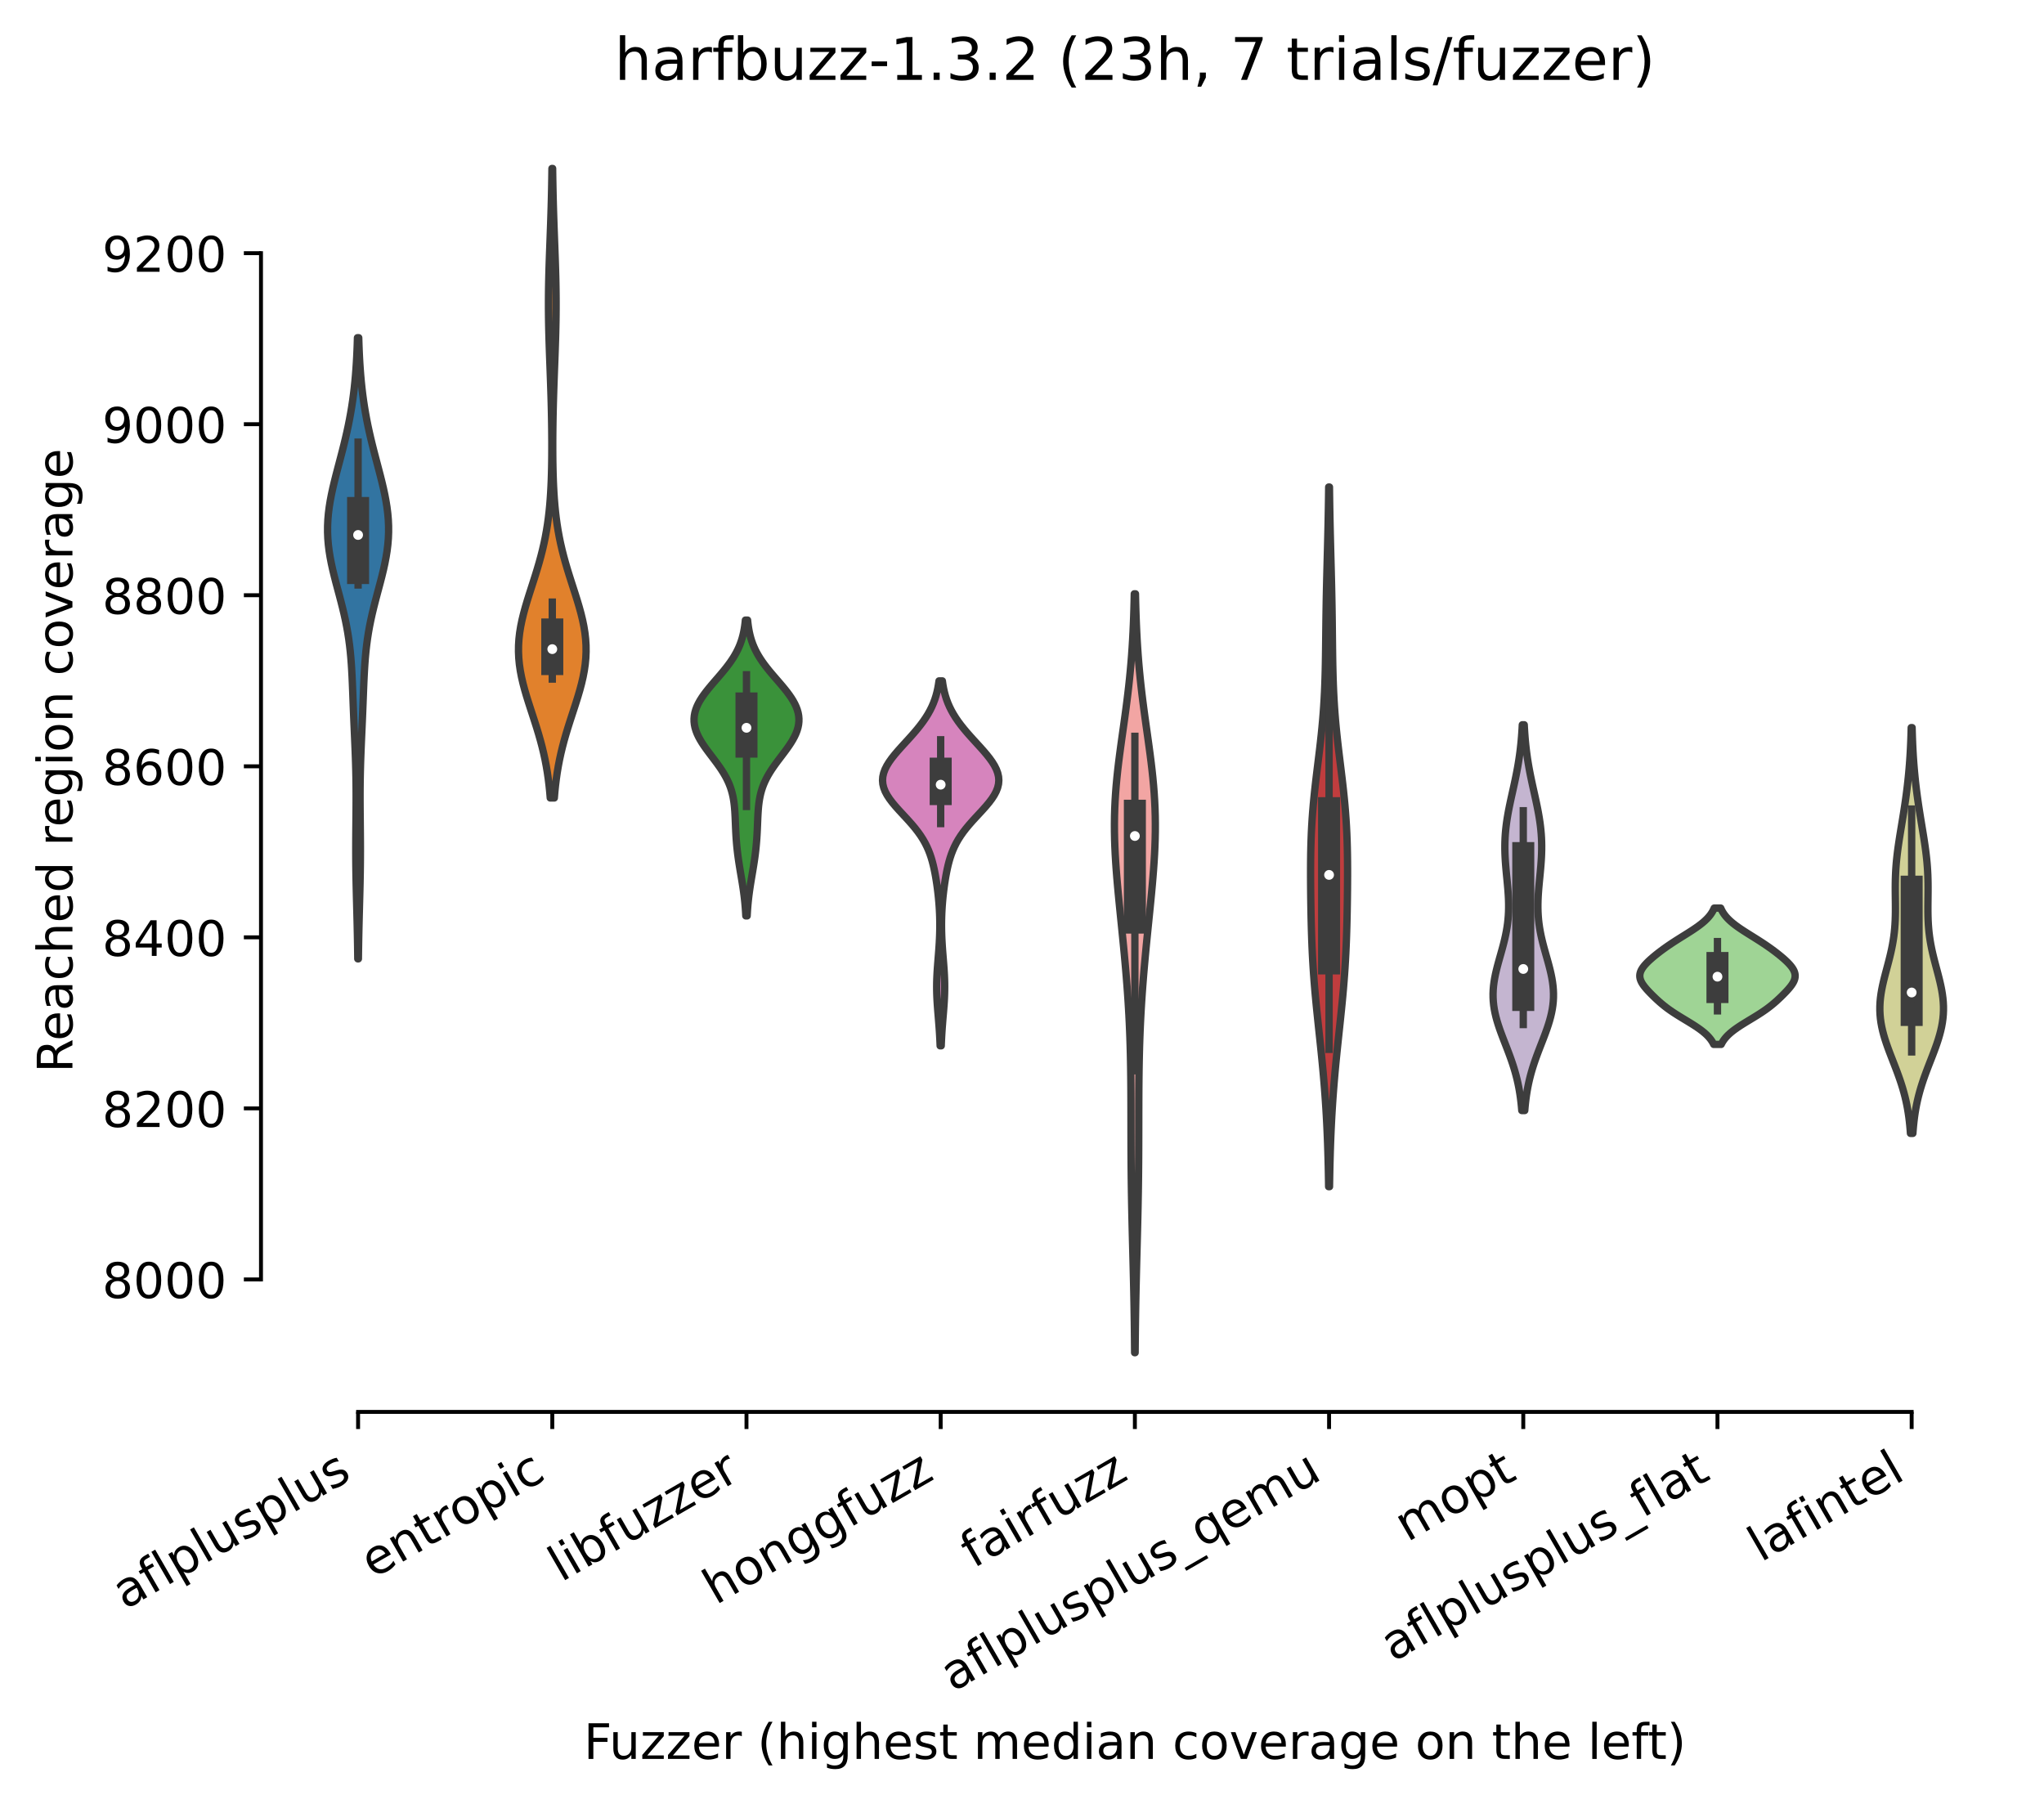 <?xml version="1.0" encoding="utf-8" standalone="no"?>
<!DOCTYPE svg PUBLIC "-//W3C//DTD SVG 1.1//EN"
  "http://www.w3.org/Graphics/SVG/1.1/DTD/svg11.dtd">
<!-- Created with matplotlib (https://matplotlib.org/) -->
<svg height="368.607pt" version="1.1" viewBox="0 0 417.648 368.607" width="417.648pt" xmlns="http://www.w3.org/2000/svg" xmlns:xlink="http://www.w3.org/1999/xlink">
 <defs>
  <style type="text/css">*{stroke-linecap:butt;stroke-linejoin:round;}</style>
 </defs>
 <g id="figure_1">
  <g id="patch_1">
   <path d="M 0 368.607 
L 417.648 368.607 
L 417.648 0 
L 0 0 
z
" style="fill:#ffffff;"/>
  </g>
  <g id="axes_1">
   <g id="patch_2">
    <path d="M 53.328 288.43 
L 410.448 288.43 
L 410.448 22.318 
L 53.328 22.318 
z
" style="fill:#ffffff;"/>
   </g>
   <g id="PolyCollection_1">
    <defs>
     <path d="M 73.231 -172.731 
L 73.105 -172.731 
L 73.089 -174.013 
L 73.07 -175.295 
L 73.047 -176.576 
L 73.022 -177.858 
L 72.994 -179.14 
L 72.964 -180.421 
L 72.931 -181.703 
L 72.898 -182.985 
L 72.864 -184.266 
L 72.83 -185.548 
L 72.799 -186.83 
L 72.77 -188.111 
L 72.744 -189.393 
L 72.723 -190.675 
L 72.707 -191.956 
L 72.697 -193.238 
L 72.692 -194.52 
L 72.693 -195.801 
L 72.698 -197.083 
L 72.707 -198.365 
L 72.719 -199.646 
L 72.732 -200.928 
L 72.744 -202.21 
L 72.755 -203.491 
L 72.761 -204.773 
L 72.763 -206.055 
L 72.759 -207.336 
L 72.747 -208.618 
L 72.728 -209.9 
L 72.701 -211.181 
L 72.667 -212.463 
L 72.625 -213.745 
L 72.578 -215.026 
L 72.526 -216.308 
L 72.471 -217.59 
L 72.414 -218.871 
L 72.357 -220.153 
L 72.301 -221.435 
L 72.247 -222.716 
L 72.195 -223.998 
L 72.145 -225.28 
L 72.097 -226.561 
L 72.047 -227.843 
L 71.994 -229.125 
L 71.936 -230.406 
L 71.867 -231.688 
L 71.786 -232.97 
L 71.687 -234.251 
L 71.567 -235.533 
L 71.423 -236.815 
L 71.252 -238.096 
L 71.053 -239.378 
L 70.824 -240.66 
L 70.566 -241.941 
L 70.282 -243.223 
L 69.975 -244.505 
L 69.65 -245.786 
L 69.312 -247.068 
L 68.969 -248.35 
L 68.628 -249.631 
L 68.299 -250.913 
L 67.988 -252.195 
L 67.705 -253.476 
L 67.457 -254.758 
L 67.251 -256.04 
L 67.092 -257.321 
L 66.985 -258.603 
L 66.933 -259.885 
L 66.937 -261.166 
L 66.996 -262.448 
L 67.107 -263.73 
L 67.268 -265.011 
L 67.474 -266.293 
L 67.719 -267.575 
L 67.995 -268.856 
L 68.298 -270.138 
L 68.619 -271.42 
L 68.952 -272.701 
L 69.29 -273.983 
L 69.628 -275.265 
L 69.961 -276.546 
L 70.283 -277.828 
L 70.593 -279.11 
L 70.887 -280.391 
L 71.162 -281.673 
L 71.417 -282.955 
L 71.652 -284.236 
L 71.867 -285.518 
L 72.06 -286.8 
L 72.232 -288.081 
L 72.385 -289.363 
L 72.519 -290.645 
L 72.636 -291.926 
L 72.735 -293.208 
L 72.82 -294.49 
L 72.891 -295.772 
L 72.95 -297.053 
L 72.999 -298.335 
L 73.038 -299.617 
L 73.298 -299.617 
L 73.298 -299.617 
L 73.338 -298.335 
L 73.386 -297.053 
L 73.445 -295.772 
L 73.516 -294.49 
L 73.601 -293.208 
L 73.701 -291.926 
L 73.817 -290.645 
L 73.951 -289.363 
L 74.104 -288.081 
L 74.276 -286.8 
L 74.47 -285.518 
L 74.684 -284.236 
L 74.919 -282.955 
L 75.174 -281.673 
L 75.45 -280.391 
L 75.743 -279.11 
L 76.053 -277.828 
L 76.376 -276.546 
L 76.708 -275.265 
L 77.046 -273.983 
L 77.385 -272.701 
L 77.718 -271.42 
L 78.039 -270.138 
L 78.341 -268.856 
L 78.618 -267.575 
L 78.862 -266.293 
L 79.068 -265.011 
L 79.229 -263.73 
L 79.341 -262.448 
L 79.399 -261.166 
L 79.403 -259.885 
L 79.351 -258.603 
L 79.244 -257.321 
L 79.086 -256.04 
L 78.879 -254.758 
L 78.631 -253.476 
L 78.348 -252.195 
L 78.038 -250.913 
L 77.708 -249.631 
L 77.367 -248.35 
L 77.024 -247.068 
L 76.686 -245.786 
L 76.361 -244.505 
L 76.054 -243.223 
L 75.77 -241.941 
L 75.512 -240.66 
L 75.283 -239.378 
L 75.084 -238.096 
L 74.913 -236.815 
L 74.769 -235.533 
L 74.649 -234.251 
L 74.55 -232.97 
L 74.469 -231.688 
L 74.401 -230.406 
L 74.342 -229.125 
L 74.289 -227.843 
L 74.24 -226.561 
L 74.191 -225.28 
L 74.141 -223.998 
L 74.089 -222.716 
L 74.035 -221.435 
L 73.979 -220.153 
L 73.922 -218.871 
L 73.865 -217.59 
L 73.81 -216.308 
L 73.758 -215.026 
L 73.711 -213.745 
L 73.669 -212.463 
L 73.635 -211.181 
L 73.608 -209.9 
L 73.589 -208.618 
L 73.577 -207.336 
L 73.573 -206.055 
L 73.575 -204.773 
L 73.582 -203.491 
L 73.592 -202.21 
L 73.605 -200.928 
L 73.617 -199.646 
L 73.629 -198.365 
L 73.638 -197.083 
L 73.644 -195.801 
L 73.644 -194.52 
L 73.639 -193.238 
L 73.629 -191.956 
L 73.613 -190.675 
L 73.592 -189.393 
L 73.567 -188.111 
L 73.538 -186.83 
L 73.506 -185.548 
L 73.472 -184.266 
L 73.439 -182.985 
L 73.405 -181.703 
L 73.373 -180.421 
L 73.342 -179.14 
L 73.314 -177.858 
L 73.289 -176.576 
L 73.267 -175.295 
L 73.247 -174.013 
L 73.231 -172.731 
z
" id="m7c20296be3" style="stroke:#3d3d3d;stroke-width:1.5;"/>
    </defs>
    <g clip-path="url(#pb5fcccb60b)">
     <use style="fill:#3274a1;stroke:#3d3d3d;stroke-width:1.5;" x="0" xlink:href="#m7c20296be3" y="368.607"/>
    </g>
   </g>
   <g id="PolyCollection_2">
    <defs>
     <path d="M 113.263 -205.592 
L 112.433 -205.592 
L 112.322 -206.891 
L 112.187 -208.19 
L 112.027 -209.489 
L 111.839 -210.788 
L 111.622 -212.087 
L 111.373 -213.386 
L 111.092 -214.685 
L 110.779 -215.984 
L 110.437 -217.283 
L 110.067 -218.582 
L 109.674 -219.881 
L 109.263 -221.18 
L 108.841 -222.479 
L 108.416 -223.778 
L 107.996 -225.077 
L 107.591 -226.376 
L 107.212 -227.675 
L 106.866 -228.974 
L 106.565 -230.273 
L 106.315 -231.572 
L 106.125 -232.871 
L 106 -234.17 
L 105.942 -235.469 
L 105.955 -236.768 
L 106.037 -238.067 
L 106.186 -239.366 
L 106.397 -240.665 
L 106.664 -241.964 
L 106.98 -243.263 
L 107.334 -244.562 
L 107.719 -245.861 
L 108.125 -247.16 
L 108.542 -248.459 
L 108.961 -249.758 
L 109.374 -251.057 
L 109.774 -252.356 
L 110.155 -253.655 
L 110.512 -254.954 
L 110.842 -256.253 
L 111.142 -257.552 
L 111.412 -258.851 
L 111.65 -260.15 
L 111.859 -261.449 
L 112.039 -262.748 
L 112.193 -264.047 
L 112.322 -265.346 
L 112.428 -266.645 
L 112.515 -267.944 
L 112.585 -269.243 
L 112.64 -270.542 
L 112.682 -271.841 
L 112.713 -273.14 
L 112.734 -274.439 
L 112.746 -275.738 
L 112.752 -277.037 
L 112.751 -278.336 
L 112.743 -279.635 
L 112.731 -280.934 
L 112.713 -282.233 
L 112.69 -283.532 
L 112.663 -284.831 
L 112.631 -286.13 
L 112.595 -287.429 
L 112.555 -288.728 
L 112.512 -290.027 
L 112.466 -291.326 
L 112.419 -292.625 
L 112.37 -293.924 
L 112.322 -295.223 
L 112.274 -296.522 
L 112.229 -297.821 
L 112.188 -299.12 
L 112.151 -300.419 
L 112.119 -301.718 
L 112.094 -303.017 
L 112.077 -304.316 
L 112.067 -305.615 
L 112.066 -306.914 
L 112.073 -308.213 
L 112.087 -309.512 
L 112.11 -310.811 
L 112.139 -312.11 
L 112.174 -313.409 
L 112.214 -314.708 
L 112.258 -316.007 
L 112.305 -317.306 
L 112.353 -318.605 
L 112.402 -319.904 
L 112.45 -321.203 
L 112.497 -322.502 
L 112.542 -323.801 
L 112.583 -325.1 
L 112.622 -326.399 
L 112.657 -327.698 
L 112.688 -328.997 
L 112.716 -330.296 
L 112.74 -331.595 
L 112.76 -332.894 
L 112.778 -334.193 
L 112.919 -334.193 
L 112.919 -334.193 
L 112.936 -332.894 
L 112.957 -331.595 
L 112.981 -330.296 
L 113.008 -328.997 
L 113.04 -327.698 
L 113.074 -326.399 
L 113.113 -325.1 
L 113.155 -323.801 
L 113.199 -322.502 
L 113.246 -321.203 
L 113.294 -319.904 
L 113.343 -318.605 
L 113.391 -317.306 
L 113.438 -316.007 
L 113.482 -314.708 
L 113.522 -313.409 
L 113.557 -312.11 
L 113.587 -310.811 
L 113.609 -309.512 
L 113.624 -308.213 
L 113.63 -306.914 
L 113.629 -305.615 
L 113.619 -304.316 
L 113.602 -303.017 
L 113.577 -301.718 
L 113.546 -300.419 
L 113.509 -299.12 
L 113.467 -297.821 
L 113.422 -296.522 
L 113.375 -295.223 
L 113.326 -293.924 
L 113.278 -292.625 
L 113.23 -291.326 
L 113.184 -290.027 
L 113.141 -288.728 
L 113.102 -287.429 
L 113.066 -286.13 
L 113.034 -284.831 
L 113.006 -283.532 
L 112.983 -282.233 
L 112.966 -280.934 
L 112.953 -279.635 
L 112.946 -278.336 
L 112.945 -277.037 
L 112.95 -275.738 
L 112.962 -274.439 
L 112.984 -273.14 
L 113.014 -271.841 
L 113.056 -270.542 
L 113.111 -269.243 
L 113.181 -267.944 
L 113.268 -266.645 
L 113.375 -265.346 
L 113.504 -264.047 
L 113.657 -262.748 
L 113.837 -261.449 
L 114.046 -260.15 
L 114.285 -258.851 
L 114.554 -257.552 
L 114.854 -256.253 
L 115.184 -254.954 
L 115.541 -253.655 
L 115.922 -252.356 
L 116.322 -251.057 
L 116.735 -249.758 
L 117.154 -248.459 
L 117.571 -247.16 
L 117.977 -245.861 
L 118.362 -244.562 
L 118.717 -243.263 
L 119.032 -241.964 
L 119.299 -240.665 
L 119.51 -239.366 
L 119.659 -238.067 
L 119.741 -236.768 
L 119.754 -235.469 
L 119.697 -234.17 
L 119.571 -232.871 
L 119.381 -231.572 
L 119.132 -230.273 
L 118.83 -228.974 
L 118.485 -227.675 
L 118.105 -226.376 
L 117.7 -225.077 
L 117.28 -223.778 
L 116.855 -222.479 
L 116.433 -221.18 
L 116.022 -219.881 
L 115.629 -218.582 
L 115.26 -217.283 
L 114.917 -215.984 
L 114.605 -214.685 
L 114.324 -213.386 
L 114.075 -212.087 
L 113.857 -210.788 
L 113.669 -209.489 
L 113.509 -208.19 
L 113.374 -206.891 
L 113.263 -205.592 
z
" id="m15fb167dc9" style="stroke:#3d3d3d;stroke-width:1.5;"/>
    </defs>
    <g clip-path="url(#pb5fcccb60b)">
     <use style="fill:#e1812c;stroke:#3d3d3d;stroke-width:1.5;" x="0" xlink:href="#m15fb167dc9" y="368.607"/>
    </g>
   </g>
   <g id="PolyCollection_3">
    <defs>
     <path d="M 152.663 -181.501 
L 152.393 -181.501 
L 152.36 -182.111 
L 152.32 -182.722 
L 152.275 -183.332 
L 152.222 -183.942 
L 152.163 -184.553 
L 152.096 -185.163 
L 152.022 -185.774 
L 151.942 -186.384 
L 151.855 -186.994 
L 151.763 -187.605 
L 151.667 -188.215 
L 151.567 -188.825 
L 151.465 -189.436 
L 151.361 -190.046 
L 151.258 -190.657 
L 151.157 -191.267 
L 151.058 -191.877 
L 150.963 -192.488 
L 150.873 -193.098 
L 150.788 -193.709 
L 150.71 -194.319 
L 150.638 -194.929 
L 150.573 -195.54 
L 150.515 -196.15 
L 150.464 -196.76 
L 150.419 -197.371 
L 150.38 -197.981 
L 150.346 -198.592 
L 150.317 -199.202 
L 150.29 -199.812 
L 150.265 -200.423 
L 150.24 -201.033 
L 150.214 -201.644 
L 150.183 -202.254 
L 150.146 -202.864 
L 150.099 -203.475 
L 150.04 -204.085 
L 149.966 -204.695 
L 149.873 -205.306 
L 149.758 -205.916 
L 149.618 -206.527 
L 149.45 -207.137 
L 149.252 -207.747 
L 149.022 -208.358 
L 148.758 -208.968 
L 148.461 -209.579 
L 148.131 -210.189 
L 147.769 -210.799 
L 147.379 -211.41 
L 146.962 -212.02 
L 146.525 -212.63 
L 146.073 -213.241 
L 145.612 -213.851 
L 145.148 -214.462 
L 144.689 -215.072 
L 144.242 -215.682 
L 143.814 -216.293 
L 143.413 -216.903 
L 143.045 -217.514 
L 142.716 -218.124 
L 142.431 -218.734 
L 142.196 -219.345 
L 142.013 -219.955 
L 141.888 -220.565 
L 141.82 -221.176 
L 141.813 -221.786 
L 141.866 -222.397 
L 141.979 -223.007 
L 142.152 -223.617 
L 142.381 -224.228 
L 142.665 -224.838 
L 142.998 -225.449 
L 143.378 -226.059 
L 143.799 -226.669 
L 144.254 -227.28 
L 144.737 -227.89 
L 145.243 -228.5 
L 145.762 -229.111 
L 146.29 -229.721 
L 146.818 -230.332 
L 147.339 -230.942 
L 147.849 -231.552 
L 148.341 -232.163 
L 148.81 -232.773 
L 149.253 -233.383 
L 149.667 -233.994 
L 150.049 -234.604 
L 150.397 -235.215 
L 150.712 -235.825 
L 150.994 -236.435 
L 151.243 -237.046 
L 151.461 -237.656 
L 151.65 -238.267 
L 151.812 -238.877 
L 151.949 -239.487 
L 152.065 -240.098 
L 152.161 -240.708 
L 152.239 -241.318 
L 152.303 -241.929 
L 152.753 -241.929 
L 152.753 -241.929 
L 152.817 -241.318 
L 152.896 -240.708 
L 152.992 -240.098 
L 153.107 -239.487 
L 153.244 -238.877 
L 153.406 -238.267 
L 153.595 -237.656 
L 153.813 -237.046 
L 154.063 -236.435 
L 154.344 -235.825 
L 154.659 -235.215 
L 155.008 -234.604 
L 155.389 -233.994 
L 155.803 -233.383 
L 156.246 -232.773 
L 156.715 -232.163 
L 157.207 -231.552 
L 157.717 -230.942 
L 158.239 -230.332 
L 158.767 -229.721 
L 159.294 -229.111 
L 159.814 -228.5 
L 160.319 -227.89 
L 160.802 -227.28 
L 161.258 -226.669 
L 161.678 -226.059 
L 162.058 -225.449 
L 162.392 -224.838 
L 162.675 -224.228 
L 162.905 -223.617 
L 163.077 -223.007 
L 163.19 -222.397 
L 163.243 -221.786 
L 163.236 -221.176 
L 163.169 -220.565 
L 163.043 -219.955 
L 162.861 -219.345 
L 162.625 -218.734 
L 162.341 -218.124 
L 162.011 -217.514 
L 161.643 -216.903 
L 161.242 -216.293 
L 160.814 -215.682 
L 160.367 -215.072 
L 159.908 -214.462 
L 159.444 -213.851 
L 158.983 -213.241 
L 158.531 -212.63 
L 158.094 -212.02 
L 157.678 -211.41 
L 157.287 -210.799 
L 156.925 -210.189 
L 156.595 -209.579 
L 156.298 -208.968 
L 156.034 -208.358 
L 155.804 -207.747 
L 155.606 -207.137 
L 155.438 -206.527 
L 155.299 -205.916 
L 155.184 -205.306 
L 155.091 -204.695 
L 155.016 -204.085 
L 154.957 -203.475 
L 154.911 -202.864 
L 154.873 -202.254 
L 154.842 -201.644 
L 154.816 -201.033 
L 154.791 -200.423 
L 154.766 -199.812 
L 154.74 -199.202 
L 154.71 -198.592 
L 154.676 -197.981 
L 154.637 -197.371 
L 154.592 -196.76 
L 154.541 -196.15 
L 154.483 -195.54 
L 154.418 -194.929 
L 154.346 -194.319 
L 154.268 -193.709 
L 154.183 -193.098 
L 154.093 -192.488 
L 153.998 -191.877 
L 153.9 -191.267 
L 153.798 -190.657 
L 153.695 -190.046 
L 153.592 -189.436 
L 153.489 -188.825 
L 153.389 -188.215 
L 153.293 -187.605 
L 153.201 -186.994 
L 153.114 -186.384 
L 153.034 -185.774 
L 152.96 -185.163 
L 152.894 -184.553 
L 152.834 -183.942 
L 152.782 -183.332 
L 152.736 -182.722 
L 152.696 -182.111 
L 152.663 -181.501 
z
" id="m57400ceb4f" style="stroke:#3d3d3d;stroke-width:1.5;"/>
    </defs>
    <g clip-path="url(#pb5fcccb60b)">
     <use style="fill:#3a923a;stroke:#3d3d3d;stroke-width:1.5;" x="0" xlink:href="#m57400ceb4f" y="368.607"/>
    </g>
   </g>
   <g id="PolyCollection_4">
    <defs>
     <path d="M 192.319 -154.96 
L 192.097 -154.96 
L 192.066 -155.713 
L 192.03 -156.466 
L 191.988 -157.219 
L 191.941 -157.972 
L 191.888 -158.725 
L 191.831 -159.478 
L 191.771 -160.231 
L 191.709 -160.984 
L 191.647 -161.737 
L 191.587 -162.49 
L 191.531 -163.243 
L 191.482 -163.996 
L 191.441 -164.749 
L 191.411 -165.502 
L 191.392 -166.255 
L 191.386 -167.008 
L 191.393 -167.761 
L 191.412 -168.515 
L 191.443 -169.268 
L 191.483 -170.021 
L 191.532 -170.774 
L 191.588 -171.527 
L 191.647 -172.28 
L 191.707 -173.033 
L 191.767 -173.786 
L 191.825 -174.539 
L 191.877 -175.292 
L 191.924 -176.045 
L 191.963 -176.798 
L 191.994 -177.551 
L 192.016 -178.304 
L 192.029 -179.057 
L 192.031 -179.81 
L 192.024 -180.563 
L 192.007 -181.316 
L 191.979 -182.069 
L 191.941 -182.822 
L 191.893 -183.575 
L 191.834 -184.328 
L 191.766 -185.081 
L 191.688 -185.834 
L 191.601 -186.587 
L 191.505 -187.34 
L 191.399 -188.093 
L 191.283 -188.846 
L 191.156 -189.599 
L 191.017 -190.352 
L 190.863 -191.105 
L 190.691 -191.859 
L 190.497 -192.612 
L 190.277 -193.365 
L 190.025 -194.118 
L 189.736 -194.871 
L 189.405 -195.624 
L 189.028 -196.377 
L 188.599 -197.13 
L 188.119 -197.883 
L 187.585 -198.636 
L 187.002 -199.389 
L 186.375 -200.142 
L 185.711 -200.895 
L 185.022 -201.648 
L 184.323 -202.401 
L 183.629 -203.154 
L 182.958 -203.907 
L 182.329 -204.66 
L 181.76 -205.413 
L 181.268 -206.166 
L 180.868 -206.919 
L 180.573 -207.672 
L 180.391 -208.425 
L 180.327 -209.178 
L 180.381 -209.931 
L 180.551 -210.684 
L 180.829 -211.437 
L 181.207 -212.19 
L 181.671 -212.943 
L 182.209 -213.696 
L 182.806 -214.45 
L 183.447 -215.203 
L 184.118 -215.956 
L 184.804 -216.709 
L 185.493 -217.462 
L 186.174 -218.215 
L 186.835 -218.968 
L 187.47 -219.721 
L 188.069 -220.474 
L 188.629 -221.227 
L 189.145 -221.98 
L 189.614 -222.733 
L 190.035 -223.486 
L 190.408 -224.239 
L 190.734 -224.992 
L 191.016 -225.745 
L 191.255 -226.498 
L 191.456 -227.251 
L 191.622 -228.004 
L 191.757 -228.757 
L 191.866 -229.51 
L 192.551 -229.51 
L 192.551 -229.51 
L 192.659 -228.757 
L 192.795 -228.004 
L 192.961 -227.251 
L 193.161 -226.498 
L 193.401 -225.745 
L 193.682 -224.992 
L 194.008 -224.239 
L 194.381 -223.486 
L 194.802 -222.733 
L 195.271 -221.98 
L 195.787 -221.227 
L 196.347 -220.474 
L 196.947 -219.721 
L 197.581 -218.968 
L 198.243 -218.215 
L 198.923 -217.462 
L 199.612 -216.709 
L 200.298 -215.956 
L 200.969 -215.203 
L 201.61 -214.45 
L 202.207 -213.696 
L 202.745 -212.943 
L 203.209 -212.19 
L 203.587 -211.437 
L 203.865 -210.684 
L 204.035 -209.931 
L 204.089 -209.178 
L 204.025 -208.425 
L 203.843 -207.672 
L 203.548 -206.919 
L 203.148 -206.166 
L 202.656 -205.413 
L 202.088 -204.66 
L 201.458 -203.907 
L 200.788 -203.154 
L 200.094 -202.401 
L 199.394 -201.648 
L 198.705 -200.895 
L 198.042 -200.142 
L 197.414 -199.389 
L 196.831 -198.636 
L 196.298 -197.883 
L 195.817 -197.13 
L 195.389 -196.377 
L 195.011 -195.624 
L 194.68 -194.871 
L 194.391 -194.118 
L 194.139 -193.365 
L 193.919 -192.612 
L 193.725 -191.859 
L 193.553 -191.105 
L 193.399 -190.352 
L 193.26 -189.599 
L 193.133 -188.846 
L 193.017 -188.093 
L 192.911 -187.34 
L 192.815 -186.587 
L 192.728 -185.834 
L 192.65 -185.081 
L 192.582 -184.328 
L 192.524 -183.575 
L 192.475 -182.822 
L 192.437 -182.069 
L 192.41 -181.316 
L 192.392 -180.563 
L 192.385 -179.81 
L 192.388 -179.057 
L 192.4 -178.304 
L 192.422 -177.551 
L 192.453 -176.798 
L 192.493 -176.045 
L 192.539 -175.292 
L 192.592 -174.539 
L 192.649 -173.786 
L 192.709 -173.033 
L 192.769 -172.28 
L 192.828 -171.527 
L 192.884 -170.774 
L 192.933 -170.021 
L 192.974 -169.268 
L 193.004 -168.515 
L 193.024 -167.761 
L 193.03 -167.008 
L 193.024 -166.255 
L 193.005 -165.502 
L 192.975 -164.749 
L 192.934 -163.996 
L 192.885 -163.243 
L 192.829 -162.49 
L 192.77 -161.737 
L 192.707 -160.984 
L 192.645 -160.231 
L 192.585 -159.478 
L 192.528 -158.725 
L 192.475 -157.972 
L 192.428 -157.219 
L 192.386 -156.466 
L 192.35 -155.713 
L 192.319 -154.96 
z
" id="mf9d11ec23b" style="stroke:#3d3d3d;stroke-width:1.5;"/>
    </defs>
    <g clip-path="url(#pb5fcccb60b)">
     <use style="fill:#d684bd;stroke:#3d3d3d;stroke-width:1.5;" x="0" xlink:href="#mf9d11ec23b" y="368.607"/>
    </g>
   </g>
   <g id="PolyCollection_5">
    <defs>
     <path d="M 231.94 -92.273 
L 231.836 -92.273 
L 231.823 -93.839 
L 231.808 -95.405 
L 231.79 -96.971 
L 231.769 -98.537 
L 231.746 -100.103 
L 231.72 -101.668 
L 231.691 -103.234 
L 231.659 -104.8 
L 231.625 -106.366 
L 231.588 -107.932 
L 231.55 -109.498 
L 231.51 -111.064 
L 231.47 -112.63 
L 231.429 -114.196 
L 231.388 -115.762 
L 231.349 -117.327 
L 231.311 -118.893 
L 231.276 -120.459 
L 231.243 -122.025 
L 231.213 -123.591 
L 231.187 -125.157 
L 231.164 -126.723 
L 231.145 -128.289 
L 231.129 -129.855 
L 231.117 -131.421 
L 231.108 -132.986 
L 231.101 -134.552 
L 231.097 -136.118 
L 231.094 -137.684 
L 231.092 -139.25 
L 231.09 -140.816 
L 231.087 -142.382 
L 231.083 -143.948 
L 231.076 -145.514 
L 231.065 -147.08 
L 231.05 -148.646 
L 231.03 -150.211 
L 231.003 -151.777 
L 230.969 -153.343 
L 230.927 -154.909 
L 230.876 -156.475 
L 230.817 -158.041 
L 230.748 -159.607 
L 230.67 -161.173 
L 230.581 -162.739 
L 230.484 -164.305 
L 230.377 -165.87 
L 230.261 -167.436 
L 230.137 -169.002 
L 230.005 -170.568 
L 229.866 -172.134 
L 229.722 -173.7 
L 229.572 -175.266 
L 229.418 -176.832 
L 229.261 -178.398 
L 229.102 -179.964 
L 228.943 -181.529 
L 228.785 -183.095 
L 228.63 -184.661 
L 228.479 -186.227 
L 228.334 -187.793 
L 228.199 -189.359 
L 228.075 -190.925 
L 227.965 -192.491 
L 227.871 -194.057 
L 227.797 -195.623 
L 227.743 -197.188 
L 227.713 -198.754 
L 227.707 -200.32 
L 227.727 -201.886 
L 227.774 -203.452 
L 227.847 -205.018 
L 227.947 -206.584 
L 228.07 -208.15 
L 228.217 -209.716 
L 228.383 -211.282 
L 228.567 -212.847 
L 228.766 -214.413 
L 228.975 -215.979 
L 229.191 -217.545 
L 229.412 -219.111 
L 229.632 -220.677 
L 229.849 -222.243 
L 230.061 -223.809 
L 230.264 -225.375 
L 230.457 -226.941 
L 230.638 -228.506 
L 230.805 -230.072 
L 230.958 -231.638 
L 231.097 -233.204 
L 231.221 -234.77 
L 231.33 -236.336 
L 231.426 -237.902 
L 231.509 -239.468 
L 231.58 -241.034 
L 231.64 -242.6 
L 231.69 -244.166 
L 231.732 -245.731 
L 231.766 -247.297 
L 232.01 -247.297 
L 232.01 -247.297 
L 232.044 -245.731 
L 232.086 -244.166 
L 232.136 -242.6 
L 232.196 -241.034 
L 232.267 -239.468 
L 232.35 -237.902 
L 232.446 -236.336 
L 232.555 -234.77 
L 232.679 -233.204 
L 232.818 -231.638 
L 232.971 -230.072 
L 233.138 -228.506 
L 233.319 -226.941 
L 233.512 -225.375 
L 233.715 -223.809 
L 233.927 -222.243 
L 234.144 -220.677 
L 234.365 -219.111 
L 234.585 -217.545 
L 234.801 -215.979 
L 235.01 -214.413 
L 235.209 -212.847 
L 235.393 -211.282 
L 235.56 -209.716 
L 235.706 -208.15 
L 235.83 -206.584 
L 235.929 -205.018 
L 236.002 -203.452 
L 236.049 -201.886 
L 236.069 -200.32 
L 236.064 -198.754 
L 236.033 -197.188 
L 235.98 -195.623 
L 235.905 -194.057 
L 235.811 -192.491 
L 235.701 -190.925 
L 235.577 -189.359 
L 235.442 -187.793 
L 235.298 -186.227 
L 235.147 -184.661 
L 234.991 -183.095 
L 234.833 -181.529 
L 234.674 -179.964 
L 234.515 -178.398 
L 234.358 -176.832 
L 234.204 -175.266 
L 234.055 -173.7 
L 233.91 -172.134 
L 233.771 -170.568 
L 233.64 -169.002 
L 233.516 -167.436 
L 233.4 -165.87 
L 233.293 -164.305 
L 233.195 -162.739 
L 233.107 -161.173 
L 233.028 -159.607 
L 232.959 -158.041 
L 232.9 -156.475 
L 232.849 -154.909 
L 232.808 -153.343 
L 232.774 -151.777 
L 232.747 -150.211 
L 232.726 -148.646 
L 232.711 -147.08 
L 232.7 -145.514 
L 232.693 -143.948 
L 232.689 -142.382 
L 232.686 -140.816 
L 232.684 -139.25 
L 232.682 -137.684 
L 232.679 -136.118 
L 232.675 -134.552 
L 232.669 -132.986 
L 232.66 -131.421 
L 232.647 -129.855 
L 232.632 -128.289 
L 232.613 -126.723 
L 232.59 -125.157 
L 232.563 -123.591 
L 232.534 -122.025 
L 232.501 -120.459 
L 232.465 -118.893 
L 232.427 -117.327 
L 232.388 -115.762 
L 232.347 -114.196 
L 232.307 -112.63 
L 232.266 -111.064 
L 232.226 -109.498 
L 232.188 -107.932 
L 232.152 -106.366 
L 232.117 -104.8 
L 232.086 -103.234 
L 232.057 -101.668 
L 232.03 -100.103 
L 232.007 -98.537 
L 231.986 -96.971 
L 231.969 -95.405 
L 231.953 -93.839 
L 231.94 -92.273 
z
" id="m57472f1d5a" style="stroke:#3d3d3d;stroke-width:1.5;"/>
    </defs>
    <g clip-path="url(#pb5fcccb60b)">
     <use style="fill:#f2a5a3;stroke:#3d3d3d;stroke-width:1.5;" x="0" xlink:href="#m57472f1d5a" y="368.607"/>
    </g>
   </g>
   <g id="PolyCollection_6">
    <defs>
     <path d="M 271.659 -126.188 
L 271.477 -126.188 
L 271.455 -127.631 
L 271.429 -129.075 
L 271.398 -130.519 
L 271.362 -131.963 
L 271.32 -133.406 
L 271.272 -134.85 
L 271.217 -136.294 
L 271.155 -137.737 
L 271.086 -139.181 
L 271.009 -140.625 
L 270.924 -142.068 
L 270.83 -143.512 
L 270.729 -144.956 
L 270.619 -146.4 
L 270.501 -147.843 
L 270.375 -149.287 
L 270.242 -150.731 
L 270.103 -152.174 
L 269.958 -153.618 
L 269.809 -155.062 
L 269.656 -156.505 
L 269.502 -157.949 
L 269.348 -159.393 
L 269.196 -160.837 
L 269.047 -162.28 
L 268.903 -163.724 
L 268.766 -165.168 
L 268.637 -166.611 
L 268.518 -168.055 
L 268.409 -169.499 
L 268.311 -170.942 
L 268.223 -172.386 
L 268.147 -173.83 
L 268.08 -175.274 
L 268.023 -176.717 
L 267.975 -178.161 
L 267.933 -179.605 
L 267.898 -181.048 
L 267.869 -182.492 
L 267.844 -183.936 
L 267.823 -185.379 
L 267.807 -186.823 
L 267.795 -188.267 
L 267.788 -189.711 
L 267.789 -191.154 
L 267.797 -192.598 
L 267.815 -194.042 
L 267.844 -195.485 
L 267.887 -196.929 
L 267.943 -198.373 
L 268.016 -199.817 
L 268.105 -201.26 
L 268.21 -202.704 
L 268.332 -204.148 
L 268.468 -205.591 
L 268.618 -207.035 
L 268.779 -208.479 
L 268.948 -209.922 
L 269.123 -211.366 
L 269.301 -212.81 
L 269.478 -214.254 
L 269.651 -215.697 
L 269.817 -217.141 
L 269.974 -218.585 
L 270.119 -220.028 
L 270.251 -221.472 
L 270.369 -222.916 
L 270.472 -224.359 
L 270.561 -225.803 
L 270.635 -227.247 
L 270.696 -228.691 
L 270.745 -230.134 
L 270.785 -231.578 
L 270.815 -233.022 
L 270.839 -234.465 
L 270.859 -235.909 
L 270.876 -237.353 
L 270.892 -238.796 
L 270.908 -240.24 
L 270.925 -241.684 
L 270.945 -243.128 
L 270.968 -244.571 
L 270.993 -246.015 
L 271.022 -247.459 
L 271.054 -248.902 
L 271.088 -250.346 
L 271.124 -251.79 
L 271.161 -253.233 
L 271.198 -254.677 
L 271.236 -256.121 
L 271.273 -257.565 
L 271.308 -259.008 
L 271.342 -260.452 
L 271.373 -261.896 
L 271.401 -263.339 
L 271.427 -264.783 
L 271.451 -266.227 
L 271.471 -267.671 
L 271.489 -269.114 
L 271.648 -269.114 
L 271.648 -269.114 
L 271.665 -267.671 
L 271.686 -266.227 
L 271.709 -264.783 
L 271.735 -263.339 
L 271.763 -261.896 
L 271.795 -260.452 
L 271.828 -259.008 
L 271.864 -257.565 
L 271.9 -256.121 
L 271.938 -254.677 
L 271.976 -253.233 
L 272.013 -251.79 
L 272.049 -250.346 
L 272.083 -248.902 
L 272.114 -247.459 
L 272.143 -246.015 
L 272.169 -244.571 
L 272.191 -243.128 
L 272.211 -241.684 
L 272.228 -240.24 
L 272.244 -238.796 
L 272.26 -237.353 
L 272.277 -235.909 
L 272.297 -234.465 
L 272.321 -233.022 
L 272.352 -231.578 
L 272.391 -230.134 
L 272.44 -228.691 
L 272.501 -227.247 
L 272.575 -225.803 
L 272.664 -224.359 
L 272.767 -222.916 
L 272.885 -221.472 
L 273.017 -220.028 
L 273.163 -218.585 
L 273.319 -217.141 
L 273.486 -215.697 
L 273.659 -214.254 
L 273.836 -212.81 
L 274.013 -211.366 
L 274.188 -209.922 
L 274.358 -208.479 
L 274.519 -207.035 
L 274.668 -205.591 
L 274.805 -204.148 
L 274.926 -202.704 
L 275.031 -201.26 
L 275.12 -199.817 
L 275.193 -198.373 
L 275.25 -196.929 
L 275.292 -195.485 
L 275.321 -194.042 
L 275.339 -192.598 
L 275.348 -191.154 
L 275.348 -189.711 
L 275.341 -188.267 
L 275.33 -186.823 
L 275.313 -185.379 
L 275.292 -183.936 
L 275.267 -182.492 
L 275.238 -181.048 
L 275.203 -179.605 
L 275.162 -178.161 
L 275.113 -176.717 
L 275.056 -175.274 
L 274.99 -173.83 
L 274.913 -172.386 
L 274.826 -170.942 
L 274.727 -169.499 
L 274.618 -168.055 
L 274.499 -166.611 
L 274.37 -165.168 
L 274.233 -163.724 
L 274.089 -162.28 
L 273.94 -160.837 
L 273.788 -159.393 
L 273.634 -157.949 
L 273.48 -156.505 
L 273.328 -155.062 
L 273.178 -153.618 
L 273.033 -152.174 
L 272.894 -150.731 
L 272.761 -149.287 
L 272.636 -147.843 
L 272.518 -146.4 
L 272.408 -144.956 
L 272.306 -143.512 
L 272.213 -142.068 
L 272.127 -140.625 
L 272.05 -139.181 
L 271.981 -137.737 
L 271.919 -136.294 
L 271.864 -134.85 
L 271.816 -133.406 
L 271.775 -131.963 
L 271.738 -130.519 
L 271.707 -129.075 
L 271.681 -127.631 
L 271.659 -126.188 
z
" id="m99be850697" style="stroke:#3d3d3d;stroke-width:1.5;"/>
    </defs>
    <g clip-path="url(#pb5fcccb60b)">
     <use style="fill:#c03d3e;stroke:#3d3d3d;stroke-width:1.5;" x="0" xlink:href="#m99be850697" y="368.607"/>
    </g>
   </g>
   <g id="PolyCollection_7">
    <defs>
     <path d="M 311.55 -141.736 
L 310.946 -141.736 
L 310.877 -142.532 
L 310.796 -143.328 
L 310.701 -144.124 
L 310.59 -144.92 
L 310.464 -145.716 
L 310.32 -146.512 
L 310.158 -147.308 
L 309.977 -148.104 
L 309.776 -148.9 
L 309.557 -149.696 
L 309.319 -150.492 
L 309.063 -151.288 
L 308.792 -152.084 
L 308.506 -152.881 
L 308.21 -153.677 
L 307.905 -154.473 
L 307.596 -155.269 
L 307.286 -156.065 
L 306.98 -156.861 
L 306.683 -157.657 
L 306.398 -158.453 
L 306.132 -159.249 
L 305.887 -160.045 
L 305.669 -160.841 
L 305.48 -161.637 
L 305.325 -162.433 
L 305.205 -163.229 
L 305.123 -164.026 
L 305.079 -164.822 
L 305.073 -165.618 
L 305.105 -166.414 
L 305.173 -167.21 
L 305.275 -168.006 
L 305.408 -168.802 
L 305.567 -169.598 
L 305.75 -170.394 
L 305.95 -171.19 
L 306.164 -171.986 
L 306.386 -172.782 
L 306.611 -173.578 
L 306.835 -174.375 
L 307.053 -175.171 
L 307.261 -175.967 
L 307.456 -176.763 
L 307.633 -177.559 
L 307.79 -178.355 
L 307.927 -179.151 
L 308.04 -179.947 
L 308.129 -180.743 
L 308.195 -181.539 
L 308.237 -182.335 
L 308.257 -183.131 
L 308.256 -183.927 
L 308.237 -184.723 
L 308.2 -185.52 
L 308.15 -186.316 
L 308.088 -187.112 
L 308.017 -187.908 
L 307.942 -188.704 
L 307.864 -189.5 
L 307.786 -190.296 
L 307.712 -191.092 
L 307.645 -191.888 
L 307.586 -192.684 
L 307.539 -193.48 
L 307.505 -194.276 
L 307.486 -195.072 
L 307.484 -195.868 
L 307.499 -196.665 
L 307.532 -197.461 
L 307.583 -198.257 
L 307.653 -199.053 
L 307.741 -199.849 
L 307.845 -200.645 
L 307.965 -201.441 
L 308.1 -202.237 
L 308.246 -203.033 
L 308.403 -203.829 
L 308.569 -204.625 
L 308.74 -205.421 
L 308.916 -206.217 
L 309.093 -207.014 
L 309.269 -207.81 
L 309.443 -208.606 
L 309.613 -209.402 
L 309.776 -210.198 
L 309.932 -210.994 
L 310.08 -211.79 
L 310.218 -212.586 
L 310.346 -213.382 
L 310.464 -214.178 
L 310.571 -214.974 
L 310.668 -215.77 
L 310.755 -216.566 
L 310.831 -217.362 
L 310.899 -218.159 
L 310.957 -218.955 
L 311.008 -219.751 
L 311.051 -220.547 
L 311.445 -220.547 
L 311.445 -220.547 
L 311.489 -219.751 
L 311.539 -218.955 
L 311.598 -218.159 
L 311.665 -217.362 
L 311.742 -216.566 
L 311.828 -215.77 
L 311.925 -214.974 
L 312.032 -214.178 
L 312.15 -213.382 
L 312.278 -212.586 
L 312.416 -211.79 
L 312.564 -210.994 
L 312.72 -210.198 
L 312.884 -209.402 
L 313.053 -208.606 
L 313.227 -207.81 
L 313.404 -207.014 
L 313.581 -206.217 
L 313.756 -205.421 
L 313.927 -204.625 
L 314.093 -203.829 
L 314.25 -203.033 
L 314.397 -202.237 
L 314.531 -201.441 
L 314.651 -200.645 
L 314.756 -199.849 
L 314.843 -199.053 
L 314.913 -198.257 
L 314.965 -197.461 
L 314.998 -196.665 
L 315.013 -195.868 
L 315.01 -195.072 
L 314.991 -194.276 
L 314.957 -193.48 
L 314.91 -192.684 
L 314.851 -191.888 
L 314.784 -191.092 
L 314.71 -190.296 
L 314.633 -189.5 
L 314.555 -188.704 
L 314.479 -187.908 
L 314.409 -187.112 
L 314.347 -186.316 
L 314.296 -185.52 
L 314.26 -184.723 
L 314.24 -183.927 
L 314.239 -183.131 
L 314.259 -182.335 
L 314.302 -181.539 
L 314.367 -180.743 
L 314.457 -179.947 
L 314.57 -179.151 
L 314.706 -178.355 
L 314.863 -177.559 
L 315.041 -176.763 
L 315.235 -175.967 
L 315.443 -175.171 
L 315.661 -174.375 
L 315.885 -173.578 
L 316.111 -172.782 
L 316.333 -171.986 
L 316.546 -171.19 
L 316.747 -170.394 
L 316.929 -169.598 
L 317.089 -168.802 
L 317.221 -168.006 
L 317.323 -167.21 
L 317.391 -166.414 
L 317.423 -165.618 
L 317.418 -164.822 
L 317.374 -164.026 
L 317.291 -163.229 
L 317.172 -162.433 
L 317.016 -161.637 
L 316.828 -160.841 
L 316.609 -160.045 
L 316.365 -159.249 
L 316.098 -158.453 
L 315.813 -157.657 
L 315.516 -156.861 
L 315.21 -156.065 
L 314.9 -155.269 
L 314.591 -154.473 
L 314.286 -153.677 
L 313.99 -152.881 
L 313.704 -152.084 
L 313.433 -151.288 
L 313.177 -150.492 
L 312.939 -149.696 
L 312.72 -148.9 
L 312.52 -148.104 
L 312.339 -147.308 
L 312.176 -146.512 
L 312.032 -145.716 
L 311.906 -144.92 
L 311.796 -144.124 
L 311.701 -143.328 
L 311.619 -142.532 
L 311.55 -141.736 
z
" id="ma8f7665331" style="stroke:#3d3d3d;stroke-width:1.5;"/>
    </defs>
    <g clip-path="url(#pb5fcccb60b)">
     <use style="fill:#c4b5d0;stroke:#3d3d3d;stroke-width:1.5;" x="0" xlink:href="#ma8f7665331" y="368.607"/>
    </g>
   </g>
   <g id="PolyCollection_8">
    <defs>
     <path d="M 351.692 -155.25 
L 350.164 -155.25 
L 350.021 -155.531 
L 349.858 -155.812 
L 349.673 -156.094 
L 349.465 -156.375 
L 349.233 -156.656 
L 348.977 -156.937 
L 348.696 -157.219 
L 348.39 -157.5 
L 348.059 -157.781 
L 347.705 -158.063 
L 347.328 -158.344 
L 346.93 -158.625 
L 346.514 -158.907 
L 346.081 -159.188 
L 345.636 -159.469 
L 345.18 -159.75 
L 344.718 -160.032 
L 344.253 -160.313 
L 343.788 -160.594 
L 343.327 -160.876 
L 342.872 -161.157 
L 342.427 -161.438 
L 341.993 -161.719 
L 341.572 -162.001 
L 341.166 -162.282 
L 340.775 -162.563 
L 340.399 -162.845 
L 340.038 -163.126 
L 339.691 -163.407 
L 339.357 -163.689 
L 339.034 -163.97 
L 338.721 -164.251 
L 338.416 -164.532 
L 338.119 -164.814 
L 337.829 -165.095 
L 337.544 -165.376 
L 337.266 -165.658 
L 336.994 -165.939 
L 336.73 -166.22 
L 336.475 -166.501 
L 336.233 -166.783 
L 336.005 -167.064 
L 335.794 -167.345 
L 335.604 -167.627 
L 335.438 -167.908 
L 335.299 -168.189 
L 335.189 -168.47 
L 335.11 -168.752 
L 335.066 -169.033 
L 335.056 -169.314 
L 335.082 -169.596 
L 335.143 -169.877 
L 335.238 -170.158 
L 335.367 -170.44 
L 335.528 -170.721 
L 335.717 -171.002 
L 335.933 -171.283 
L 336.173 -171.565 
L 336.434 -171.846 
L 336.714 -172.127 
L 337.01 -172.409 
L 337.321 -172.69 
L 337.643 -172.971 
L 337.977 -173.252 
L 338.321 -173.534 
L 338.675 -173.815 
L 339.037 -174.096 
L 339.409 -174.378 
L 339.79 -174.659 
L 340.179 -174.94 
L 340.578 -175.221 
L 340.986 -175.503 
L 341.403 -175.784 
L 341.829 -176.065 
L 342.263 -176.347 
L 342.703 -176.628 
L 343.148 -176.909 
L 343.597 -177.191 
L 344.048 -177.472 
L 344.498 -177.753 
L 344.944 -178.034 
L 345.385 -178.316 
L 345.818 -178.597 
L 346.24 -178.878 
L 346.648 -179.16 
L 347.041 -179.441 
L 347.417 -179.722 
L 347.773 -180.003 
L 348.109 -180.285 
L 348.423 -180.566 
L 348.714 -180.847 
L 348.983 -181.129 
L 349.229 -181.41 
L 349.453 -181.691 
L 349.654 -181.973 
L 349.835 -182.254 
L 349.996 -182.535 
L 350.138 -182.816 
L 350.262 -183.098 
L 351.594 -183.098 
L 351.594 -183.098 
L 351.718 -182.816 
L 351.86 -182.535 
L 352.021 -182.254 
L 352.202 -181.973 
L 352.404 -181.691 
L 352.627 -181.41 
L 352.873 -181.129 
L 353.142 -180.847 
L 353.434 -180.566 
L 353.748 -180.285 
L 354.083 -180.003 
L 354.44 -179.722 
L 354.815 -179.441 
L 355.208 -179.16 
L 355.616 -178.878 
L 356.038 -178.597 
L 356.471 -178.316 
L 356.912 -178.034 
L 357.359 -177.753 
L 357.808 -177.472 
L 358.259 -177.191 
L 358.708 -176.909 
L 359.153 -176.628 
L 359.594 -176.347 
L 360.027 -176.065 
L 360.453 -175.784 
L 360.87 -175.503 
L 361.278 -175.221 
L 361.677 -174.94 
L 362.067 -174.659 
L 362.447 -174.378 
L 362.819 -174.096 
L 363.181 -173.815 
L 363.535 -173.534 
L 363.879 -173.252 
L 364.213 -172.971 
L 364.536 -172.69 
L 364.846 -172.409 
L 365.142 -172.127 
L 365.422 -171.846 
L 365.683 -171.565 
L 365.923 -171.283 
L 366.139 -171.002 
L 366.329 -170.721 
L 366.489 -170.44 
L 366.618 -170.158 
L 366.713 -169.877 
L 366.774 -169.596 
L 366.8 -169.314 
L 366.79 -169.033 
L 366.746 -168.752 
L 366.668 -168.47 
L 366.558 -168.189 
L 366.418 -167.908 
L 366.252 -167.627 
L 366.062 -167.345 
L 365.851 -167.064 
L 365.623 -166.783 
L 365.381 -166.501 
L 365.126 -166.22 
L 364.862 -165.939 
L 364.591 -165.658 
L 364.312 -165.376 
L 364.028 -165.095 
L 363.737 -164.814 
L 363.44 -164.532 
L 363.136 -164.251 
L 362.823 -163.97 
L 362.5 -163.689 
L 362.165 -163.407 
L 361.818 -163.126 
L 361.457 -162.845 
L 361.081 -162.563 
L 360.69 -162.282 
L 360.284 -162.001 
L 359.863 -161.719 
L 359.429 -161.438 
L 358.984 -161.157 
L 358.529 -160.876 
L 358.068 -160.594 
L 357.603 -160.313 
L 357.138 -160.032 
L 356.676 -159.75 
L 356.221 -159.469 
L 355.775 -159.188 
L 355.343 -158.907 
L 354.926 -158.625 
L 354.528 -158.344 
L 354.151 -158.063 
L 353.797 -157.781 
L 353.466 -157.5 
L 353.16 -157.219 
L 352.879 -156.937 
L 352.623 -156.656 
L 352.391 -156.375 
L 352.184 -156.094 
L 351.999 -155.812 
L 351.835 -155.531 
L 351.692 -155.25 
z
" id="m8a9a4b8694" style="stroke:#3d3d3d;stroke-width:1.5;"/>
    </defs>
    <g clip-path="url(#pb5fcccb60b)">
     <use style="fill:#9fd495;stroke:#3d3d3d;stroke-width:1.5;" x="0" xlink:href="#m8a9a4b8694" y="368.607"/>
    </g>
   </g>
   <g id="PolyCollection_9">
    <defs>
     <path d="M 390.857 -137.072 
L 390.359 -137.072 
L 390.296 -137.909 
L 390.221 -138.747 
L 390.132 -139.584 
L 390.027 -140.421 
L 389.906 -141.259 
L 389.767 -142.096 
L 389.608 -142.934 
L 389.429 -143.771 
L 389.23 -144.608 
L 389.01 -145.446 
L 388.77 -146.283 
L 388.511 -147.12 
L 388.234 -147.958 
L 387.941 -148.795 
L 387.635 -149.632 
L 387.318 -150.47 
L 386.994 -151.307 
L 386.668 -152.144 
L 386.343 -152.982 
L 386.023 -153.819 
L 385.715 -154.656 
L 385.422 -155.494 
L 385.149 -156.331 
L 384.9 -157.168 
L 384.68 -158.006 
L 384.491 -158.843 
L 384.338 -159.68 
L 384.223 -160.518 
L 384.146 -161.355 
L 384.108 -162.192 
L 384.11 -163.03 
L 384.151 -163.867 
L 384.227 -164.704 
L 384.338 -165.542 
L 384.478 -166.379 
L 384.645 -167.216 
L 384.833 -168.054 
L 385.038 -168.891 
L 385.254 -169.728 
L 385.476 -170.566 
L 385.699 -171.403 
L 385.919 -172.24 
L 386.13 -173.078 
L 386.33 -173.915 
L 386.514 -174.752 
L 386.68 -175.59 
L 386.827 -176.427 
L 386.952 -177.265 
L 387.056 -178.102 
L 387.139 -178.939 
L 387.201 -179.777 
L 387.245 -180.614 
L 387.272 -181.451 
L 387.286 -182.289 
L 387.289 -183.126 
L 387.285 -183.963 
L 387.276 -184.801 
L 387.266 -185.638 
L 387.259 -186.475 
L 387.257 -187.313 
L 387.263 -188.15 
L 387.279 -188.987 
L 387.307 -189.825 
L 387.347 -190.662 
L 387.401 -191.499 
L 387.468 -192.337 
L 387.549 -193.174 
L 387.642 -194.011 
L 387.746 -194.849 
L 387.86 -195.686 
L 387.983 -196.523 
L 388.111 -197.361 
L 388.245 -198.198 
L 388.382 -199.035 
L 388.52 -199.873 
L 388.658 -200.71 
L 388.795 -201.547 
L 388.93 -202.385 
L 389.061 -203.222 
L 389.189 -204.059 
L 389.312 -204.897 
L 389.429 -205.734 
L 389.541 -206.571 
L 389.648 -207.409 
L 389.748 -208.246 
L 389.842 -209.084 
L 389.929 -209.921 
L 390.011 -210.758 
L 390.085 -211.596 
L 390.154 -212.433 
L 390.216 -213.27 
L 390.272 -214.108 
L 390.322 -214.945 
L 390.367 -215.782 
L 390.406 -216.62 
L 390.44 -217.457 
L 390.47 -218.294 
L 390.495 -219.132 
L 390.516 -219.969 
L 390.7 -219.969 
L 390.7 -219.969 
L 390.721 -219.132 
L 390.747 -218.294 
L 390.776 -217.457 
L 390.81 -216.62 
L 390.85 -215.782 
L 390.894 -214.945 
L 390.944 -214.108 
L 391 -213.27 
L 391.062 -212.433 
L 391.131 -211.596 
L 391.206 -210.758 
L 391.287 -209.921 
L 391.374 -209.084 
L 391.468 -208.246 
L 391.568 -207.409 
L 391.675 -206.571 
L 391.787 -205.734 
L 391.905 -204.897 
L 392.027 -204.059 
L 392.155 -203.222 
L 392.286 -202.385 
L 392.421 -201.547 
L 392.558 -200.71 
L 392.696 -199.873 
L 392.835 -199.035 
L 392.971 -198.198 
L 393.105 -197.361 
L 393.234 -196.523 
L 393.356 -195.686 
L 393.47 -194.849 
L 393.574 -194.011 
L 393.667 -193.174 
L 393.748 -192.337 
L 393.815 -191.499 
L 393.869 -190.662 
L 393.91 -189.825 
L 393.937 -188.987 
L 393.953 -188.15 
L 393.959 -187.313 
L 393.957 -186.475 
L 393.95 -185.638 
L 393.94 -184.801 
L 393.932 -183.963 
L 393.927 -183.126 
L 393.93 -182.289 
L 393.944 -181.451 
L 393.971 -180.614 
L 394.015 -179.777 
L 394.078 -178.939 
L 394.16 -178.102 
L 394.264 -177.265 
L 394.389 -176.427 
L 394.536 -175.59 
L 394.702 -174.752 
L 394.886 -173.915 
L 395.086 -173.078 
L 395.298 -172.24 
L 395.517 -171.403 
L 395.741 -170.566 
L 395.963 -169.728 
L 396.179 -168.891 
L 396.383 -168.054 
L 396.571 -167.216 
L 396.738 -166.379 
L 396.878 -165.542 
L 396.989 -164.704 
L 397.065 -163.867 
L 397.106 -163.03 
L 397.108 -162.192 
L 397.071 -161.355 
L 396.994 -160.518 
L 396.878 -159.68 
L 396.725 -158.843 
L 396.537 -158.006 
L 396.316 -157.168 
L 396.068 -156.331 
L 395.795 -155.494 
L 395.501 -154.656 
L 395.193 -153.819 
L 394.874 -152.982 
L 394.549 -152.144 
L 394.222 -151.307 
L 393.898 -150.47 
L 393.582 -149.632 
L 393.275 -148.795 
L 392.982 -147.958 
L 392.705 -147.12 
L 392.446 -146.283 
L 392.206 -145.446 
L 391.986 -144.608 
L 391.787 -143.771 
L 391.608 -142.934 
L 391.45 -142.096 
L 391.31 -141.259 
L 391.189 -140.421 
L 391.084 -139.584 
L 390.995 -138.747 
L 390.92 -137.909 
L 390.857 -137.072 
z
" id="me5c96f852b" style="stroke:#3d3d3d;stroke-width:1.5;"/>
    </defs>
    <g clip-path="url(#pb5fcccb60b)">
     <use style="fill:#d1d197;stroke:#3d3d3d;stroke-width:1.5;" x="0" xlink:href="#me5c96f852b" y="368.607"/>
    </g>
   </g>
   <g id="matplotlib.axis_1">
    <g id="xtick_1">
     <g id="line2d_1">
      <defs>
       <path d="M 0 0 
L 0 3.5 
" id="mfcd55d4b05" style="stroke:#000000;stroke-width:0.8;"/>
      </defs>
      <g>
       <use style="stroke:#000000;stroke-width:0.8;" x="73.168" xlink:href="#mfcd55d4b05" y="288.43"/>
      </g>
     </g>
     <g id="text_1">
      <!-- aflplusplus -->
      <g transform="translate(25.559 328.897)rotate(-30)scale(0.1 -0.1)">
       <defs>
        <path d="M 34.281 27.484 
Q 23.391 27.484 19.188 25 
Q 14.984 22.516 14.984 16.5 
Q 14.984 11.719 18.141 8.906 
Q 21.297 6.109 26.703 6.109 
Q 34.188 6.109 38.703 11.406 
Q 43.219 16.703 43.219 25.484 
L 43.219 27.484 
z
M 52.203 31.203 
L 52.203 0 
L 43.219 0 
L 43.219 8.297 
Q 40.141 3.328 35.547 0.953 
Q 30.953 -1.422 24.312 -1.422 
Q 15.922 -1.422 10.953 3.297 
Q 6 8.016 6 15.922 
Q 6 25.141 12.172 29.828 
Q 18.359 34.516 30.609 34.516 
L 43.219 34.516 
L 43.219 35.406 
Q 43.219 41.609 39.141 45 
Q 35.062 48.391 27.688 48.391 
Q 23 48.391 18.547 47.266 
Q 14.109 46.141 10.016 43.891 
L 10.016 52.203 
Q 14.938 54.109 19.578 55.047 
Q 24.219 56 28.609 56 
Q 40.484 56 46.344 49.844 
Q 52.203 43.703 52.203 31.203 
z
" id="DejaVuSans-97"/>
        <path d="M 37.109 75.984 
L 37.109 68.5 
L 28.516 68.5 
Q 23.688 68.5 21.797 66.547 
Q 19.922 64.594 19.922 59.516 
L 19.922 54.688 
L 34.719 54.688 
L 34.719 47.703 
L 19.922 47.703 
L 19.922 0 
L 10.891 0 
L 10.891 47.703 
L 2.297 47.703 
L 2.297 54.688 
L 10.891 54.688 
L 10.891 58.5 
Q 10.891 67.625 15.141 71.797 
Q 19.391 75.984 28.609 75.984 
z
" id="DejaVuSans-102"/>
        <path d="M 9.422 75.984 
L 18.406 75.984 
L 18.406 0 
L 9.422 0 
z
" id="DejaVuSans-108"/>
        <path d="M 18.109 8.203 
L 18.109 -20.797 
L 9.078 -20.797 
L 9.078 54.688 
L 18.109 54.688 
L 18.109 46.391 
Q 20.953 51.266 25.266 53.625 
Q 29.594 56 35.594 56 
Q 45.562 56 51.781 48.094 
Q 58.016 40.188 58.016 27.297 
Q 58.016 14.406 51.781 6.484 
Q 45.562 -1.422 35.594 -1.422 
Q 29.594 -1.422 25.266 0.953 
Q 20.953 3.328 18.109 8.203 
z
M 48.688 27.297 
Q 48.688 37.203 44.609 42.844 
Q 40.531 48.484 33.406 48.484 
Q 26.266 48.484 22.188 42.844 
Q 18.109 37.203 18.109 27.297 
Q 18.109 17.391 22.188 11.75 
Q 26.266 6.109 33.406 6.109 
Q 40.531 6.109 44.609 11.75 
Q 48.688 17.391 48.688 27.297 
z
" id="DejaVuSans-112"/>
        <path d="M 8.5 21.578 
L 8.5 54.688 
L 17.484 54.688 
L 17.484 21.922 
Q 17.484 14.156 20.5 10.266 
Q 23.531 6.391 29.594 6.391 
Q 36.859 6.391 41.078 11.031 
Q 45.312 15.672 45.312 23.688 
L 45.312 54.688 
L 54.297 54.688 
L 54.297 0 
L 45.312 0 
L 45.312 8.406 
Q 42.047 3.422 37.719 1 
Q 33.406 -1.422 27.688 -1.422 
Q 18.266 -1.422 13.375 4.438 
Q 8.5 10.297 8.5 21.578 
z
M 31.109 56 
z
" id="DejaVuSans-117"/>
        <path d="M 44.281 53.078 
L 44.281 44.578 
Q 40.484 46.531 36.375 47.5 
Q 32.281 48.484 27.875 48.484 
Q 21.188 48.484 17.844 46.438 
Q 14.5 44.391 14.5 40.281 
Q 14.5 37.156 16.891 35.375 
Q 19.281 33.594 26.516 31.984 
L 29.594 31.297 
Q 39.156 29.25 43.188 25.516 
Q 47.219 21.781 47.219 15.094 
Q 47.219 7.469 41.188 3.016 
Q 35.156 -1.422 24.609 -1.422 
Q 20.219 -1.422 15.453 -0.562 
Q 10.688 0.297 5.422 2 
L 5.422 11.281 
Q 10.406 8.688 15.234 7.391 
Q 20.062 6.109 24.812 6.109 
Q 31.156 6.109 34.562 8.281 
Q 37.984 10.453 37.984 14.406 
Q 37.984 18.062 35.516 20.016 
Q 33.062 21.969 24.703 23.781 
L 21.578 24.516 
Q 13.234 26.266 9.516 29.906 
Q 5.812 33.547 5.812 39.891 
Q 5.812 47.609 11.281 51.797 
Q 16.75 56 26.812 56 
Q 31.781 56 36.172 55.266 
Q 40.578 54.547 44.281 53.078 
z
" id="DejaVuSans-115"/>
       </defs>
       <use xlink:href="#DejaVuSans-97"/>
       <use x="61.279" xlink:href="#DejaVuSans-102"/>
       <use x="96.484" xlink:href="#DejaVuSans-108"/>
       <use x="124.268" xlink:href="#DejaVuSans-112"/>
       <use x="187.744" xlink:href="#DejaVuSans-108"/>
       <use x="215.527" xlink:href="#DejaVuSans-117"/>
       <use x="278.906" xlink:href="#DejaVuSans-115"/>
       <use x="331.006" xlink:href="#DejaVuSans-112"/>
       <use x="394.482" xlink:href="#DejaVuSans-108"/>
       <use x="422.266" xlink:href="#DejaVuSans-117"/>
       <use x="485.645" xlink:href="#DejaVuSans-115"/>
      </g>
     </g>
    </g>
    <g id="xtick_2">
     <g id="line2d_2">
      <g>
       <use style="stroke:#000000;stroke-width:0.8;" x="112.848" xlink:href="#mfcd55d4b05" y="288.43"/>
      </g>
     </g>
     <g id="text_2">
      <!-- entropic -->
      <g transform="translate(76.266 322.531)rotate(-30)scale(0.1 -0.1)">
       <defs>
        <path d="M 56.203 29.594 
L 56.203 25.203 
L 14.891 25.203 
Q 15.484 15.922 20.484 11.062 
Q 25.484 6.203 34.422 6.203 
Q 39.594 6.203 44.453 7.469 
Q 49.312 8.734 54.109 11.281 
L 54.109 2.781 
Q 49.266 0.734 44.188 -0.344 
Q 39.109 -1.422 33.891 -1.422 
Q 20.797 -1.422 13.156 6.188 
Q 5.516 13.812 5.516 26.812 
Q 5.516 40.234 12.766 48.109 
Q 20.016 56 32.328 56 
Q 43.359 56 49.781 48.891 
Q 56.203 41.797 56.203 29.594 
z
M 47.219 32.234 
Q 47.125 39.594 43.094 43.984 
Q 39.062 48.391 32.422 48.391 
Q 24.906 48.391 20.391 44.141 
Q 15.875 39.891 15.188 32.172 
z
" id="DejaVuSans-101"/>
        <path d="M 54.891 33.016 
L 54.891 0 
L 45.906 0 
L 45.906 32.719 
Q 45.906 40.484 42.875 44.328 
Q 39.844 48.188 33.797 48.188 
Q 26.516 48.188 22.312 43.547 
Q 18.109 38.922 18.109 30.906 
L 18.109 0 
L 9.078 0 
L 9.078 54.688 
L 18.109 54.688 
L 18.109 46.188 
Q 21.344 51.125 25.703 53.562 
Q 30.078 56 35.797 56 
Q 45.219 56 50.047 50.172 
Q 54.891 44.344 54.891 33.016 
z
" id="DejaVuSans-110"/>
        <path d="M 18.312 70.219 
L 18.312 54.688 
L 36.812 54.688 
L 36.812 47.703 
L 18.312 47.703 
L 18.312 18.016 
Q 18.312 11.328 20.141 9.422 
Q 21.969 7.516 27.594 7.516 
L 36.812 7.516 
L 36.812 0 
L 27.594 0 
Q 17.188 0 13.234 3.875 
Q 9.281 7.766 9.281 18.016 
L 9.281 47.703 
L 2.688 47.703 
L 2.688 54.688 
L 9.281 54.688 
L 9.281 70.219 
z
" id="DejaVuSans-116"/>
        <path d="M 41.109 46.297 
Q 39.594 47.172 37.812 47.578 
Q 36.031 48 33.891 48 
Q 26.266 48 22.188 43.047 
Q 18.109 38.094 18.109 28.812 
L 18.109 0 
L 9.078 0 
L 9.078 54.688 
L 18.109 54.688 
L 18.109 46.188 
Q 20.953 51.172 25.484 53.578 
Q 30.031 56 36.531 56 
Q 37.453 56 38.578 55.875 
Q 39.703 55.766 41.062 55.516 
z
" id="DejaVuSans-114"/>
        <path d="M 30.609 48.391 
Q 23.391 48.391 19.188 42.75 
Q 14.984 37.109 14.984 27.297 
Q 14.984 17.484 19.156 11.844 
Q 23.344 6.203 30.609 6.203 
Q 37.797 6.203 41.984 11.859 
Q 46.188 17.531 46.188 27.297 
Q 46.188 37.016 41.984 42.703 
Q 37.797 48.391 30.609 48.391 
z
M 30.609 56 
Q 42.328 56 49.016 48.375 
Q 55.719 40.766 55.719 27.297 
Q 55.719 13.875 49.016 6.219 
Q 42.328 -1.422 30.609 -1.422 
Q 18.844 -1.422 12.172 6.219 
Q 5.516 13.875 5.516 27.297 
Q 5.516 40.766 12.172 48.375 
Q 18.844 56 30.609 56 
z
" id="DejaVuSans-111"/>
        <path d="M 9.422 54.688 
L 18.406 54.688 
L 18.406 0 
L 9.422 0 
z
M 9.422 75.984 
L 18.406 75.984 
L 18.406 64.594 
L 9.422 64.594 
z
" id="DejaVuSans-105"/>
        <path d="M 48.781 52.594 
L 48.781 44.188 
Q 44.969 46.297 41.141 47.344 
Q 37.312 48.391 33.406 48.391 
Q 24.656 48.391 19.812 42.844 
Q 14.984 37.312 14.984 27.297 
Q 14.984 17.281 19.812 11.734 
Q 24.656 6.203 33.406 6.203 
Q 37.312 6.203 41.141 7.25 
Q 44.969 8.297 48.781 10.406 
L 48.781 2.094 
Q 45.016 0.344 40.984 -0.531 
Q 36.969 -1.422 32.422 -1.422 
Q 20.062 -1.422 12.781 6.344 
Q 5.516 14.109 5.516 27.297 
Q 5.516 40.672 12.859 48.328 
Q 20.219 56 33.016 56 
Q 37.156 56 41.109 55.141 
Q 45.062 54.297 48.781 52.594 
z
" id="DejaVuSans-99"/>
       </defs>
       <use xlink:href="#DejaVuSans-101"/>
       <use x="61.523" xlink:href="#DejaVuSans-110"/>
       <use x="124.902" xlink:href="#DejaVuSans-116"/>
       <use x="164.111" xlink:href="#DejaVuSans-114"/>
       <use x="202.975" xlink:href="#DejaVuSans-111"/>
       <use x="264.156" xlink:href="#DejaVuSans-112"/>
       <use x="327.633" xlink:href="#DejaVuSans-105"/>
       <use x="355.416" xlink:href="#DejaVuSans-99"/>
      </g>
     </g>
    </g>
    <g id="xtick_3">
     <g id="line2d_3">
      <g>
       <use style="stroke:#000000;stroke-width:0.8;" x="152.528" xlink:href="#mfcd55d4b05" y="288.43"/>
      </g>
     </g>
     <g id="text_3">
      <!-- libfuzzer -->
      <g transform="translate(114.662 323.272)rotate(-30)scale(0.1 -0.1)">
       <defs>
        <path d="M 48.688 27.297 
Q 48.688 37.203 44.609 42.844 
Q 40.531 48.484 33.406 48.484 
Q 26.266 48.484 22.188 42.844 
Q 18.109 37.203 18.109 27.297 
Q 18.109 17.391 22.188 11.75 
Q 26.266 6.109 33.406 6.109 
Q 40.531 6.109 44.609 11.75 
Q 48.688 17.391 48.688 27.297 
z
M 18.109 46.391 
Q 20.953 51.266 25.266 53.625 
Q 29.594 56 35.594 56 
Q 45.562 56 51.781 48.094 
Q 58.016 40.188 58.016 27.297 
Q 58.016 14.406 51.781 6.484 
Q 45.562 -1.422 35.594 -1.422 
Q 29.594 -1.422 25.266 0.953 
Q 20.953 3.328 18.109 8.203 
L 18.109 0 
L 9.078 0 
L 9.078 75.984 
L 18.109 75.984 
z
" id="DejaVuSans-98"/>
        <path d="M 5.516 54.688 
L 48.188 54.688 
L 48.188 46.484 
L 14.406 7.172 
L 48.188 7.172 
L 48.188 0 
L 4.297 0 
L 4.297 8.203 
L 38.094 47.516 
L 5.516 47.516 
z
" id="DejaVuSans-122"/>
       </defs>
       <use xlink:href="#DejaVuSans-108"/>
       <use x="27.783" xlink:href="#DejaVuSans-105"/>
       <use x="55.566" xlink:href="#DejaVuSans-98"/>
       <use x="119.043" xlink:href="#DejaVuSans-102"/>
       <use x="154.248" xlink:href="#DejaVuSans-117"/>
       <use x="217.627" xlink:href="#DejaVuSans-122"/>
       <use x="270.117" xlink:href="#DejaVuSans-122"/>
       <use x="322.607" xlink:href="#DejaVuSans-101"/>
       <use x="384.131" xlink:href="#DejaVuSans-114"/>
      </g>
     </g>
    </g>
    <g id="xtick_4">
     <g id="line2d_4">
      <g>
       <use style="stroke:#000000;stroke-width:0.8;" x="192.208" xlink:href="#mfcd55d4b05" y="288.43"/>
      </g>
     </g>
     <g id="text_4">
      <!-- honggfuzz -->
      <g transform="translate(146.269 327.933)rotate(-30)scale(0.1 -0.1)">
       <defs>
        <path d="M 54.891 33.016 
L 54.891 0 
L 45.906 0 
L 45.906 32.719 
Q 45.906 40.484 42.875 44.328 
Q 39.844 48.188 33.797 48.188 
Q 26.516 48.188 22.312 43.547 
Q 18.109 38.922 18.109 30.906 
L 18.109 0 
L 9.078 0 
L 9.078 75.984 
L 18.109 75.984 
L 18.109 46.188 
Q 21.344 51.125 25.703 53.562 
Q 30.078 56 35.797 56 
Q 45.219 56 50.047 50.172 
Q 54.891 44.344 54.891 33.016 
z
" id="DejaVuSans-104"/>
        <path d="M 45.406 27.984 
Q 45.406 37.75 41.375 43.109 
Q 37.359 48.484 30.078 48.484 
Q 22.859 48.484 18.828 43.109 
Q 14.797 37.75 14.797 27.984 
Q 14.797 18.266 18.828 12.891 
Q 22.859 7.516 30.078 7.516 
Q 37.359 7.516 41.375 12.891 
Q 45.406 18.266 45.406 27.984 
z
M 54.391 6.781 
Q 54.391 -7.172 48.188 -13.984 
Q 42 -20.797 29.203 -20.797 
Q 24.469 -20.797 20.266 -20.094 
Q 16.062 -19.391 12.109 -17.922 
L 12.109 -9.188 
Q 16.062 -11.328 19.922 -12.344 
Q 23.781 -13.375 27.781 -13.375 
Q 36.625 -13.375 41.016 -8.766 
Q 45.406 -4.156 45.406 5.172 
L 45.406 9.625 
Q 42.625 4.781 38.281 2.391 
Q 33.938 0 27.875 0 
Q 17.828 0 11.672 7.656 
Q 5.516 15.328 5.516 27.984 
Q 5.516 40.672 11.672 48.328 
Q 17.828 56 27.875 56 
Q 33.938 56 38.281 53.609 
Q 42.625 51.219 45.406 46.391 
L 45.406 54.688 
L 54.391 54.688 
z
" id="DejaVuSans-103"/>
       </defs>
       <use xlink:href="#DejaVuSans-104"/>
       <use x="63.379" xlink:href="#DejaVuSans-111"/>
       <use x="124.561" xlink:href="#DejaVuSans-110"/>
       <use x="187.939" xlink:href="#DejaVuSans-103"/>
       <use x="251.416" xlink:href="#DejaVuSans-103"/>
       <use x="314.893" xlink:href="#DejaVuSans-102"/>
       <use x="350.098" xlink:href="#DejaVuSans-117"/>
       <use x="413.477" xlink:href="#DejaVuSans-122"/>
       <use x="465.967" xlink:href="#DejaVuSans-122"/>
      </g>
     </g>
    </g>
    <g id="xtick_5">
     <g id="line2d_5">
      <g>
       <use style="stroke:#000000;stroke-width:0.8;" x="231.888" xlink:href="#mfcd55d4b05" y="288.43"/>
      </g>
     </g>
     <g id="text_5">
      <!-- fairfuzz -->
      <g transform="translate(198.899 320.457)rotate(-30)scale(0.1 -0.1)">
       <use xlink:href="#DejaVuSans-102"/>
       <use x="35.205" xlink:href="#DejaVuSans-97"/>
       <use x="96.484" xlink:href="#DejaVuSans-105"/>
       <use x="124.268" xlink:href="#DejaVuSans-114"/>
       <use x="165.381" xlink:href="#DejaVuSans-102"/>
       <use x="200.586" xlink:href="#DejaVuSans-117"/>
       <use x="263.965" xlink:href="#DejaVuSans-122"/>
       <use x="316.455" xlink:href="#DejaVuSans-122"/>
      </g>
     </g>
    </g>
    <g id="xtick_6">
     <g id="line2d_6">
      <g>
       <use style="stroke:#000000;stroke-width:0.8;" x="271.568" xlink:href="#mfcd55d4b05" y="288.43"/>
      </g>
     </g>
     <g id="text_6">
      <!-- aflplusplus_qemu -->
      <g transform="translate(194.739 345.687)rotate(-30)scale(0.1 -0.1)">
       <defs>
        <path d="M 50.984 -16.609 
L 50.984 -23.578 
L -0.984 -23.578 
L -0.984 -16.609 
z
" id="DejaVuSans-95"/>
        <path d="M 14.797 27.297 
Q 14.797 17.391 18.875 11.75 
Q 22.953 6.109 30.078 6.109 
Q 37.203 6.109 41.297 11.75 
Q 45.406 17.391 45.406 27.297 
Q 45.406 37.203 41.297 42.844 
Q 37.203 48.484 30.078 48.484 
Q 22.953 48.484 18.875 42.844 
Q 14.797 37.203 14.797 27.297 
z
M 45.406 8.203 
Q 42.578 3.328 38.25 0.953 
Q 33.938 -1.422 27.875 -1.422 
Q 17.969 -1.422 11.734 6.484 
Q 5.516 14.406 5.516 27.297 
Q 5.516 40.188 11.734 48.094 
Q 17.969 56 27.875 56 
Q 33.938 56 38.25 53.625 
Q 42.578 51.266 45.406 46.391 
L 45.406 54.688 
L 54.391 54.688 
L 54.391 -20.797 
L 45.406 -20.797 
z
" id="DejaVuSans-113"/>
        <path d="M 52 44.188 
Q 55.375 50.25 60.062 53.125 
Q 64.75 56 71.094 56 
Q 79.641 56 84.281 50.016 
Q 88.922 44.047 88.922 33.016 
L 88.922 0 
L 79.891 0 
L 79.891 32.719 
Q 79.891 40.578 77.094 44.375 
Q 74.312 48.188 68.609 48.188 
Q 61.625 48.188 57.562 43.547 
Q 53.516 38.922 53.516 30.906 
L 53.516 0 
L 44.484 0 
L 44.484 32.719 
Q 44.484 40.625 41.703 44.406 
Q 38.922 48.188 33.109 48.188 
Q 26.219 48.188 22.156 43.531 
Q 18.109 38.875 18.109 30.906 
L 18.109 0 
L 9.078 0 
L 9.078 54.688 
L 18.109 54.688 
L 18.109 46.188 
Q 21.188 51.219 25.484 53.609 
Q 29.781 56 35.688 56 
Q 41.656 56 45.828 52.969 
Q 50 49.953 52 44.188 
z
" id="DejaVuSans-109"/>
       </defs>
       <use xlink:href="#DejaVuSans-97"/>
       <use x="61.279" xlink:href="#DejaVuSans-102"/>
       <use x="96.484" xlink:href="#DejaVuSans-108"/>
       <use x="124.268" xlink:href="#DejaVuSans-112"/>
       <use x="187.744" xlink:href="#DejaVuSans-108"/>
       <use x="215.527" xlink:href="#DejaVuSans-117"/>
       <use x="278.906" xlink:href="#DejaVuSans-115"/>
       <use x="331.006" xlink:href="#DejaVuSans-112"/>
       <use x="394.482" xlink:href="#DejaVuSans-108"/>
       <use x="422.266" xlink:href="#DejaVuSans-117"/>
       <use x="485.645" xlink:href="#DejaVuSans-115"/>
       <use x="537.744" xlink:href="#DejaVuSans-95"/>
       <use x="587.744" xlink:href="#DejaVuSans-113"/>
       <use x="651.221" xlink:href="#DejaVuSans-101"/>
       <use x="712.744" xlink:href="#DejaVuSans-109"/>
       <use x="810.156" xlink:href="#DejaVuSans-117"/>
      </g>
     </g>
    </g>
    <g id="xtick_7">
     <g id="line2d_7">
      <g>
       <use style="stroke:#000000;stroke-width:0.8;" x="311.248" xlink:href="#mfcd55d4b05" y="288.43"/>
      </g>
     </g>
     <g id="text_7">
      <!-- mopt -->
      <g transform="translate(287.581 315.075)rotate(-30)scale(0.1 -0.1)">
       <use xlink:href="#DejaVuSans-109"/>
       <use x="97.412" xlink:href="#DejaVuSans-111"/>
       <use x="158.594" xlink:href="#DejaVuSans-112"/>
       <use x="222.07" xlink:href="#DejaVuSans-116"/>
      </g>
     </g>
    </g>
    <g id="xtick_8">
     <g id="line2d_8">
      <g>
       <use style="stroke:#000000;stroke-width:0.8;" x="350.928" xlink:href="#mfcd55d4b05" y="288.43"/>
      </g>
     </g>
     <g id="text_8">
      <!-- aflplusplus_flat -->
      <g transform="translate(284.693 339.571)rotate(-30)scale(0.1 -0.1)">
       <use xlink:href="#DejaVuSans-97"/>
       <use x="61.279" xlink:href="#DejaVuSans-102"/>
       <use x="96.484" xlink:href="#DejaVuSans-108"/>
       <use x="124.268" xlink:href="#DejaVuSans-112"/>
       <use x="187.744" xlink:href="#DejaVuSans-108"/>
       <use x="215.527" xlink:href="#DejaVuSans-117"/>
       <use x="278.906" xlink:href="#DejaVuSans-115"/>
       <use x="331.006" xlink:href="#DejaVuSans-112"/>
       <use x="394.482" xlink:href="#DejaVuSans-108"/>
       <use x="422.266" xlink:href="#DejaVuSans-117"/>
       <use x="485.645" xlink:href="#DejaVuSans-115"/>
       <use x="537.744" xlink:href="#DejaVuSans-95"/>
       <use x="587.744" xlink:href="#DejaVuSans-102"/>
       <use x="622.949" xlink:href="#DejaVuSans-108"/>
       <use x="650.732" xlink:href="#DejaVuSans-97"/>
       <use x="712.012" xlink:href="#DejaVuSans-116"/>
      </g>
     </g>
    </g>
    <g id="xtick_9">
     <g id="line2d_9">
      <g>
       <use style="stroke:#000000;stroke-width:0.8;" x="390.608" xlink:href="#mfcd55d4b05" y="288.43"/>
      </g>
     </g>
     <g id="text_9">
      <!-- lafintel -->
      <g transform="translate(359.782 319.207)rotate(-30)scale(0.1 -0.1)">
       <use xlink:href="#DejaVuSans-108"/>
       <use x="27.783" xlink:href="#DejaVuSans-97"/>
       <use x="89.062" xlink:href="#DejaVuSans-102"/>
       <use x="124.268" xlink:href="#DejaVuSans-105"/>
       <use x="152.051" xlink:href="#DejaVuSans-110"/>
       <use x="215.43" xlink:href="#DejaVuSans-116"/>
       <use x="254.639" xlink:href="#DejaVuSans-101"/>
       <use x="316.162" xlink:href="#DejaVuSans-108"/>
      </g>
     </g>
    </g>
    <g id="text_10">
     <!-- Fuzzer (highest median coverage on the left) -->
     <g transform="translate(119.27 359.327)scale(0.1 -0.1)">
      <defs>
       <path d="M 9.812 72.906 
L 51.703 72.906 
L 51.703 64.594 
L 19.672 64.594 
L 19.672 43.109 
L 48.578 43.109 
L 48.578 34.812 
L 19.672 34.812 
L 19.672 0 
L 9.812 0 
z
" id="DejaVuSans-70"/>
       <path id="DejaVuSans-32"/>
       <path d="M 31 75.875 
Q 24.469 64.656 21.281 53.656 
Q 18.109 42.672 18.109 31.391 
Q 18.109 20.125 21.312 9.062 
Q 24.516 -2 31 -13.188 
L 23.188 -13.188 
Q 15.875 -1.703 12.234 9.375 
Q 8.594 20.453 8.594 31.391 
Q 8.594 42.281 12.203 53.312 
Q 15.828 64.359 23.188 75.875 
z
" id="DejaVuSans-40"/>
       <path d="M 45.406 46.391 
L 45.406 75.984 
L 54.391 75.984 
L 54.391 0 
L 45.406 0 
L 45.406 8.203 
Q 42.578 3.328 38.25 0.953 
Q 33.938 -1.422 27.875 -1.422 
Q 17.969 -1.422 11.734 6.484 
Q 5.516 14.406 5.516 27.297 
Q 5.516 40.188 11.734 48.094 
Q 17.969 56 27.875 56 
Q 33.938 56 38.25 53.625 
Q 42.578 51.266 45.406 46.391 
z
M 14.797 27.297 
Q 14.797 17.391 18.875 11.75 
Q 22.953 6.109 30.078 6.109 
Q 37.203 6.109 41.297 11.75 
Q 45.406 17.391 45.406 27.297 
Q 45.406 37.203 41.297 42.844 
Q 37.203 48.484 30.078 48.484 
Q 22.953 48.484 18.875 42.844 
Q 14.797 37.203 14.797 27.297 
z
" id="DejaVuSans-100"/>
       <path d="M 2.984 54.688 
L 12.5 54.688 
L 29.594 8.797 
L 46.688 54.688 
L 56.203 54.688 
L 35.688 0 
L 23.484 0 
z
" id="DejaVuSans-118"/>
       <path d="M 8.016 75.875 
L 15.828 75.875 
Q 23.141 64.359 26.781 53.312 
Q 30.422 42.281 30.422 31.391 
Q 30.422 20.453 26.781 9.375 
Q 23.141 -1.703 15.828 -13.188 
L 8.016 -13.188 
Q 14.5 -2 17.703 9.062 
Q 20.906 20.125 20.906 31.391 
Q 20.906 42.672 17.703 53.656 
Q 14.5 64.656 8.016 75.875 
z
" id="DejaVuSans-41"/>
      </defs>
      <use xlink:href="#DejaVuSans-70"/>
      <use x="52.02" xlink:href="#DejaVuSans-117"/>
      <use x="115.398" xlink:href="#DejaVuSans-122"/>
      <use x="167.889" xlink:href="#DejaVuSans-122"/>
      <use x="220.379" xlink:href="#DejaVuSans-101"/>
      <use x="281.902" xlink:href="#DejaVuSans-114"/>
      <use x="323.016" xlink:href="#DejaVuSans-32"/>
      <use x="354.803" xlink:href="#DejaVuSans-40"/>
      <use x="393.816" xlink:href="#DejaVuSans-104"/>
      <use x="457.195" xlink:href="#DejaVuSans-105"/>
      <use x="484.979" xlink:href="#DejaVuSans-103"/>
      <use x="548.455" xlink:href="#DejaVuSans-104"/>
      <use x="611.834" xlink:href="#DejaVuSans-101"/>
      <use x="673.357" xlink:href="#DejaVuSans-115"/>
      <use x="725.457" xlink:href="#DejaVuSans-116"/>
      <use x="764.666" xlink:href="#DejaVuSans-32"/>
      <use x="796.453" xlink:href="#DejaVuSans-109"/>
      <use x="893.865" xlink:href="#DejaVuSans-101"/>
      <use x="955.389" xlink:href="#DejaVuSans-100"/>
      <use x="1018.865" xlink:href="#DejaVuSans-105"/>
      <use x="1046.648" xlink:href="#DejaVuSans-97"/>
      <use x="1107.928" xlink:href="#DejaVuSans-110"/>
      <use x="1171.307" xlink:href="#DejaVuSans-32"/>
      <use x="1203.094" xlink:href="#DejaVuSans-99"/>
      <use x="1258.074" xlink:href="#DejaVuSans-111"/>
      <use x="1319.256" xlink:href="#DejaVuSans-118"/>
      <use x="1378.436" xlink:href="#DejaVuSans-101"/>
      <use x="1439.959" xlink:href="#DejaVuSans-114"/>
      <use x="1481.072" xlink:href="#DejaVuSans-97"/>
      <use x="1542.352" xlink:href="#DejaVuSans-103"/>
      <use x="1605.828" xlink:href="#DejaVuSans-101"/>
      <use x="1667.352" xlink:href="#DejaVuSans-32"/>
      <use x="1699.139" xlink:href="#DejaVuSans-111"/>
      <use x="1760.32" xlink:href="#DejaVuSans-110"/>
      <use x="1823.699" xlink:href="#DejaVuSans-32"/>
      <use x="1855.486" xlink:href="#DejaVuSans-116"/>
      <use x="1894.695" xlink:href="#DejaVuSans-104"/>
      <use x="1958.074" xlink:href="#DejaVuSans-101"/>
      <use x="2019.598" xlink:href="#DejaVuSans-32"/>
      <use x="2051.385" xlink:href="#DejaVuSans-108"/>
      <use x="2079.168" xlink:href="#DejaVuSans-101"/>
      <use x="2140.691" xlink:href="#DejaVuSans-102"/>
      <use x="2174.146" xlink:href="#DejaVuSans-116"/>
      <use x="2213.355" xlink:href="#DejaVuSans-41"/>
     </g>
    </g>
   </g>
   <g id="matplotlib.axis_2">
    <g id="ytick_1">
     <g id="line2d_10">
      <defs>
       <path d="M 0 0 
L -3.5 0 
" id="m3f18a9a7a1" style="stroke:#000000;stroke-width:0.8;"/>
      </defs>
      <g>
       <use style="stroke:#000000;stroke-width:0.8;" x="53.328" xlink:href="#m3f18a9a7a1" y="261.367"/>
      </g>
     </g>
     <g id="text_11">
      <!-- 8000 -->
      <g transform="translate(20.878 265.166)scale(0.1 -0.1)">
       <defs>
        <path d="M 31.781 34.625 
Q 24.75 34.625 20.719 30.859 
Q 16.703 27.094 16.703 20.516 
Q 16.703 13.922 20.719 10.156 
Q 24.75 6.391 31.781 6.391 
Q 38.812 6.391 42.859 10.172 
Q 46.922 13.969 46.922 20.516 
Q 46.922 27.094 42.891 30.859 
Q 38.875 34.625 31.781 34.625 
z
M 21.922 38.812 
Q 15.578 40.375 12.031 44.719 
Q 8.5 49.078 8.5 55.328 
Q 8.5 64.062 14.719 69.141 
Q 20.953 74.219 31.781 74.219 
Q 42.672 74.219 48.875 69.141 
Q 55.078 64.062 55.078 55.328 
Q 55.078 49.078 51.531 44.719 
Q 48 40.375 41.703 38.812 
Q 48.828 37.156 52.797 32.312 
Q 56.781 27.484 56.781 20.516 
Q 56.781 9.906 50.312 4.234 
Q 43.844 -1.422 31.781 -1.422 
Q 19.734 -1.422 13.25 4.234 
Q 6.781 9.906 6.781 20.516 
Q 6.781 27.484 10.781 32.312 
Q 14.797 37.156 21.922 38.812 
z
M 18.312 54.391 
Q 18.312 48.734 21.844 45.562 
Q 25.391 42.391 31.781 42.391 
Q 38.141 42.391 41.719 45.562 
Q 45.312 48.734 45.312 54.391 
Q 45.312 60.062 41.719 63.234 
Q 38.141 66.406 31.781 66.406 
Q 25.391 66.406 21.844 63.234 
Q 18.312 60.062 18.312 54.391 
z
" id="DejaVuSans-56"/>
        <path d="M 31.781 66.406 
Q 24.172 66.406 20.328 58.906 
Q 16.5 51.422 16.5 36.375 
Q 16.5 21.391 20.328 13.891 
Q 24.172 6.391 31.781 6.391 
Q 39.453 6.391 43.281 13.891 
Q 47.125 21.391 47.125 36.375 
Q 47.125 51.422 43.281 58.906 
Q 39.453 66.406 31.781 66.406 
z
M 31.781 74.219 
Q 44.047 74.219 50.516 64.516 
Q 56.984 54.828 56.984 36.375 
Q 56.984 17.969 50.516 8.266 
Q 44.047 -1.422 31.781 -1.422 
Q 19.531 -1.422 13.062 8.266 
Q 6.594 17.969 6.594 36.375 
Q 6.594 54.828 13.062 64.516 
Q 19.531 74.219 31.781 74.219 
z
" id="DejaVuSans-48"/>
       </defs>
       <use xlink:href="#DejaVuSans-56"/>
       <use x="63.623" xlink:href="#DejaVuSans-48"/>
       <use x="127.246" xlink:href="#DejaVuSans-48"/>
       <use x="190.869" xlink:href="#DejaVuSans-48"/>
      </g>
     </g>
    </g>
    <g id="ytick_2">
     <g id="line2d_11">
      <g>
       <use style="stroke:#000000;stroke-width:0.8;" x="53.328" xlink:href="#m3f18a9a7a1" y="226.426"/>
      </g>
     </g>
     <g id="text_12">
      <!-- 8200 -->
      <g transform="translate(20.878 230.225)scale(0.1 -0.1)">
       <defs>
        <path d="M 19.188 8.297 
L 53.609 8.297 
L 53.609 0 
L 7.328 0 
L 7.328 8.297 
Q 12.938 14.109 22.625 23.891 
Q 32.328 33.688 34.812 36.531 
Q 39.547 41.844 41.422 45.531 
Q 43.312 49.219 43.312 52.781 
Q 43.312 58.594 39.234 62.25 
Q 35.156 65.922 28.609 65.922 
Q 23.969 65.922 18.812 64.312 
Q 13.672 62.703 7.812 59.422 
L 7.812 69.391 
Q 13.766 71.781 18.938 73 
Q 24.125 74.219 28.422 74.219 
Q 39.75 74.219 46.484 68.547 
Q 53.219 62.891 53.219 53.422 
Q 53.219 48.922 51.531 44.891 
Q 49.859 40.875 45.406 35.406 
Q 44.188 33.984 37.641 27.219 
Q 31.109 20.453 19.188 8.297 
z
" id="DejaVuSans-50"/>
       </defs>
       <use xlink:href="#DejaVuSans-56"/>
       <use x="63.623" xlink:href="#DejaVuSans-50"/>
       <use x="127.246" xlink:href="#DejaVuSans-48"/>
       <use x="190.869" xlink:href="#DejaVuSans-48"/>
      </g>
     </g>
    </g>
    <g id="ytick_3">
     <g id="line2d_12">
      <g>
       <use style="stroke:#000000;stroke-width:0.8;" x="53.328" xlink:href="#m3f18a9a7a1" y="191.484"/>
      </g>
     </g>
     <g id="text_13">
      <!-- 8400 -->
      <g transform="translate(20.878 195.284)scale(0.1 -0.1)">
       <defs>
        <path d="M 37.797 64.312 
L 12.891 25.391 
L 37.797 25.391 
z
M 35.203 72.906 
L 47.609 72.906 
L 47.609 25.391 
L 58.016 25.391 
L 58.016 17.188 
L 47.609 17.188 
L 47.609 0 
L 37.797 0 
L 37.797 17.188 
L 4.891 17.188 
L 4.891 26.703 
z
" id="DejaVuSans-52"/>
       </defs>
       <use xlink:href="#DejaVuSans-56"/>
       <use x="63.623" xlink:href="#DejaVuSans-52"/>
       <use x="127.246" xlink:href="#DejaVuSans-48"/>
       <use x="190.869" xlink:href="#DejaVuSans-48"/>
      </g>
     </g>
    </g>
    <g id="ytick_4">
     <g id="line2d_13">
      <g>
       <use style="stroke:#000000;stroke-width:0.8;" x="53.328" xlink:href="#m3f18a9a7a1" y="156.543"/>
      </g>
     </g>
     <g id="text_14">
      <!-- 8600 -->
      <g transform="translate(20.878 160.342)scale(0.1 -0.1)">
       <defs>
        <path d="M 33.016 40.375 
Q 26.375 40.375 22.484 35.828 
Q 18.609 31.297 18.609 23.391 
Q 18.609 15.531 22.484 10.953 
Q 26.375 6.391 33.016 6.391 
Q 39.656 6.391 43.531 10.953 
Q 47.406 15.531 47.406 23.391 
Q 47.406 31.297 43.531 35.828 
Q 39.656 40.375 33.016 40.375 
z
M 52.594 71.297 
L 52.594 62.312 
Q 48.875 64.062 45.094 64.984 
Q 41.312 65.922 37.594 65.922 
Q 27.828 65.922 22.672 59.328 
Q 17.531 52.734 16.797 39.406 
Q 19.672 43.656 24.016 45.922 
Q 28.375 48.188 33.594 48.188 
Q 44.578 48.188 50.953 41.516 
Q 57.328 34.859 57.328 23.391 
Q 57.328 12.156 50.688 5.359 
Q 44.047 -1.422 33.016 -1.422 
Q 20.359 -1.422 13.672 8.266 
Q 6.984 17.969 6.984 36.375 
Q 6.984 53.656 15.188 63.938 
Q 23.391 74.219 37.203 74.219 
Q 40.922 74.219 44.703 73.484 
Q 48.484 72.75 52.594 71.297 
z
" id="DejaVuSans-54"/>
       </defs>
       <use xlink:href="#DejaVuSans-56"/>
       <use x="63.623" xlink:href="#DejaVuSans-54"/>
       <use x="127.246" xlink:href="#DejaVuSans-48"/>
       <use x="190.869" xlink:href="#DejaVuSans-48"/>
      </g>
     </g>
    </g>
    <g id="ytick_5">
     <g id="line2d_14">
      <g>
       <use style="stroke:#000000;stroke-width:0.8;" x="53.328" xlink:href="#m3f18a9a7a1" y="121.601"/>
      </g>
     </g>
     <g id="text_15">
      <!-- 8800 -->
      <g transform="translate(20.878 125.401)scale(0.1 -0.1)">
       <use xlink:href="#DejaVuSans-56"/>
       <use x="63.623" xlink:href="#DejaVuSans-56"/>
       <use x="127.246" xlink:href="#DejaVuSans-48"/>
       <use x="190.869" xlink:href="#DejaVuSans-48"/>
      </g>
     </g>
    </g>
    <g id="ytick_6">
     <g id="line2d_15">
      <g>
       <use style="stroke:#000000;stroke-width:0.8;" x="53.328" xlink:href="#m3f18a9a7a1" y="86.66"/>
      </g>
     </g>
     <g id="text_16">
      <!-- 9000 -->
      <g transform="translate(20.878 90.459)scale(0.1 -0.1)">
       <defs>
        <path d="M 10.984 1.516 
L 10.984 10.5 
Q 14.703 8.734 18.5 7.812 
Q 22.312 6.891 25.984 6.891 
Q 35.75 6.891 40.891 13.453 
Q 46.047 20.016 46.781 33.406 
Q 43.953 29.203 39.594 26.953 
Q 35.25 24.703 29.984 24.703 
Q 19.047 24.703 12.672 31.312 
Q 6.297 37.938 6.297 49.422 
Q 6.297 60.641 12.938 67.422 
Q 19.578 74.219 30.609 74.219 
Q 43.266 74.219 49.922 64.516 
Q 56.594 54.828 56.594 36.375 
Q 56.594 19.141 48.406 8.859 
Q 40.234 -1.422 26.422 -1.422 
Q 22.703 -1.422 18.891 -0.688 
Q 15.094 0.047 10.984 1.516 
z
M 30.609 32.422 
Q 37.25 32.422 41.125 36.953 
Q 45.016 41.5 45.016 49.422 
Q 45.016 57.281 41.125 61.844 
Q 37.25 66.406 30.609 66.406 
Q 23.969 66.406 20.094 61.844 
Q 16.219 57.281 16.219 49.422 
Q 16.219 41.5 20.094 36.953 
Q 23.969 32.422 30.609 32.422 
z
" id="DejaVuSans-57"/>
       </defs>
       <use xlink:href="#DejaVuSans-57"/>
       <use x="63.623" xlink:href="#DejaVuSans-48"/>
       <use x="127.246" xlink:href="#DejaVuSans-48"/>
       <use x="190.869" xlink:href="#DejaVuSans-48"/>
      </g>
     </g>
    </g>
    <g id="ytick_7">
     <g id="line2d_16">
      <g>
       <use style="stroke:#000000;stroke-width:0.8;" x="53.328" xlink:href="#m3f18a9a7a1" y="51.719"/>
      </g>
     </g>
     <g id="text_17">
      <!-- 9200 -->
      <g transform="translate(20.878 55.518)scale(0.1 -0.1)">
       <use xlink:href="#DejaVuSans-57"/>
       <use x="63.623" xlink:href="#DejaVuSans-50"/>
       <use x="127.246" xlink:href="#DejaVuSans-48"/>
       <use x="190.869" xlink:href="#DejaVuSans-48"/>
      </g>
     </g>
    </g>
    <g id="text_18">
     <!-- Reached region coverage -->
     <g transform="translate(14.798 219.137)rotate(-90)scale(0.1 -0.1)">
      <defs>
       <path d="M 44.391 34.188 
Q 47.562 33.109 50.562 29.594 
Q 53.562 26.078 56.594 19.922 
L 66.609 0 
L 56 0 
L 46.688 18.703 
Q 43.062 26.031 39.672 28.422 
Q 36.281 30.812 30.422 30.812 
L 19.672 30.812 
L 19.672 0 
L 9.812 0 
L 9.812 72.906 
L 32.078 72.906 
Q 44.578 72.906 50.734 67.672 
Q 56.891 62.453 56.891 51.906 
Q 56.891 45.016 53.688 40.469 
Q 50.484 35.938 44.391 34.188 
z
M 19.672 64.797 
L 19.672 38.922 
L 32.078 38.922 
Q 39.203 38.922 42.844 42.219 
Q 46.484 45.516 46.484 51.906 
Q 46.484 58.297 42.844 61.547 
Q 39.203 64.797 32.078 64.797 
z
" id="DejaVuSans-82"/>
      </defs>
      <use xlink:href="#DejaVuSans-82"/>
      <use x="64.982" xlink:href="#DejaVuSans-101"/>
      <use x="126.506" xlink:href="#DejaVuSans-97"/>
      <use x="187.785" xlink:href="#DejaVuSans-99"/>
      <use x="242.766" xlink:href="#DejaVuSans-104"/>
      <use x="306.145" xlink:href="#DejaVuSans-101"/>
      <use x="367.668" xlink:href="#DejaVuSans-100"/>
      <use x="431.145" xlink:href="#DejaVuSans-32"/>
      <use x="462.932" xlink:href="#DejaVuSans-114"/>
      <use x="501.795" xlink:href="#DejaVuSans-101"/>
      <use x="563.318" xlink:href="#DejaVuSans-103"/>
      <use x="626.795" xlink:href="#DejaVuSans-105"/>
      <use x="654.578" xlink:href="#DejaVuSans-111"/>
      <use x="715.76" xlink:href="#DejaVuSans-110"/>
      <use x="779.139" xlink:href="#DejaVuSans-32"/>
      <use x="810.926" xlink:href="#DejaVuSans-99"/>
      <use x="865.906" xlink:href="#DejaVuSans-111"/>
      <use x="927.088" xlink:href="#DejaVuSans-118"/>
      <use x="986.268" xlink:href="#DejaVuSans-101"/>
      <use x="1047.791" xlink:href="#DejaVuSans-114"/>
      <use x="1088.904" xlink:href="#DejaVuSans-97"/>
      <use x="1150.184" xlink:href="#DejaVuSans-103"/>
      <use x="1213.66" xlink:href="#DejaVuSans-101"/>
     </g>
    </g>
   </g>
   <g id="line2d_17">
    <path clip-path="url(#pb5fcccb60b)" d="M 73.168 119.505 
L 73.168 90.329 
" style="fill:none;stroke:#3d3d3d;stroke-linecap:square;stroke-width:1.5;"/>
   </g>
   <g id="line2d_18">
    <path clip-path="url(#pb5fcccb60b)" d="M 73.168 117.059 
L 73.168 103.781 
" style="fill:none;stroke:#3d3d3d;stroke-linecap:square;stroke-width:4.5;"/>
   </g>
   <g id="line2d_19">
    <path clip-path="url(#pb5fcccb60b)" d="M 112.848 138.723 
L 112.848 122.999 
" style="fill:none;stroke:#3d3d3d;stroke-linecap:square;stroke-width:1.5;"/>
   </g>
   <g id="line2d_20">
    <path clip-path="url(#pb5fcccb60b)" d="M 112.848 135.665 
L 112.848 128.59 
" style="fill:none;stroke:#3d3d3d;stroke-linecap:square;stroke-width:4.5;"/>
   </g>
   <g id="line2d_21">
    <path clip-path="url(#pb5fcccb60b)" d="M 152.528 164.754 
L 152.528 137.849 
" style="fill:none;stroke:#3d3d3d;stroke-linecap:square;stroke-width:1.5;"/>
   </g>
   <g id="line2d_22">
    <path clip-path="url(#pb5fcccb60b)" d="M 152.528 152.525 
L 152.528 143.702 
" style="fill:none;stroke:#3d3d3d;stroke-linecap:square;stroke-width:4.5;"/>
   </g>
   <g id="line2d_23">
    <path clip-path="url(#pb5fcccb60b)" d="M 192.208 168.248 
L 192.208 151.127 
" style="fill:none;stroke:#3d3d3d;stroke-linecap:square;stroke-width:1.5;"/>
   </g>
   <g id="line2d_24">
    <path clip-path="url(#pb5fcccb60b)" d="M 192.208 162.221 
L 192.208 157.023 
" style="fill:none;stroke:#3d3d3d;stroke-linecap:square;stroke-width:4.5;"/>
   </g>
   <g id="line2d_25">
    <path clip-path="url(#pb5fcccb60b)" d="M 231.888 218.739 
L 231.888 150.428 
" style="fill:none;stroke:#3d3d3d;stroke-linecap:square;stroke-width:1.5;"/>
   </g>
   <g id="line2d_26">
    <path clip-path="url(#pb5fcccb60b)" d="M 231.888 188.471 
L 231.888 165.628 
" style="fill:none;stroke:#3d3d3d;stroke-linecap:square;stroke-width:4.5;"/>
   </g>
   <g id="line2d_27">
    <path clip-path="url(#pb5fcccb60b)" d="M 271.568 214.371 
L 271.568 127.542 
" style="fill:none;stroke:#3d3d3d;stroke-linecap:square;stroke-width:1.5;"/>
   </g>
   <g id="line2d_28">
    <path clip-path="url(#pb5fcccb60b)" d="M 271.568 196.813 
L 271.568 165.104 
" style="fill:none;stroke:#3d3d3d;stroke-linecap:square;stroke-width:4.5;"/>
   </g>
   <g id="line2d_29">
    <path clip-path="url(#pb5fcccb60b)" d="M 311.248 209.304 
L 311.248 165.628 
" style="fill:none;stroke:#3d3d3d;stroke-linecap:square;stroke-width:1.5;"/>
   </g>
   <g id="line2d_30">
    <path clip-path="url(#pb5fcccb60b)" d="M 311.248 204.282 
L 311.248 174.276 
" style="fill:none;stroke:#3d3d3d;stroke-linecap:square;stroke-width:4.5;"/>
   </g>
   <g id="line2d_31">
    <path clip-path="url(#pb5fcccb60b)" d="M 350.928 206.509 
L 350.928 192.358 
" style="fill:none;stroke:#3d3d3d;stroke-linecap:square;stroke-width:1.5;"/>
   </g>
   <g id="line2d_32">
    <path clip-path="url(#pb5fcccb60b)" d="M 350.928 202.666 
L 350.928 196.726 
" style="fill:none;stroke:#3d3d3d;stroke-linecap:square;stroke-width:4.5;"/>
   </g>
   <g id="line2d_33">
    <path clip-path="url(#pb5fcccb60b)" d="M 390.608 214.895 
L 390.608 165.278 
" style="fill:none;stroke:#3d3d3d;stroke-linecap:square;stroke-width:1.5;"/>
   </g>
   <g id="line2d_34">
    <path clip-path="url(#pb5fcccb60b)" d="M 390.608 207.339 
L 390.608 181.133 
" style="fill:none;stroke:#3d3d3d;stroke-linecap:square;stroke-width:4.5;"/>
   </g>
   <g id="patch_3">
    <path d="M 53.328 261.367 
L 53.328 51.719 
" style="fill:none;stroke:#000000;stroke-linecap:square;stroke-linejoin:miter;stroke-width:0.8;"/>
   </g>
   <g id="patch_4">
    <path d="M 73.168 288.43 
L 390.608 288.43 
" style="fill:none;stroke:#000000;stroke-linecap:square;stroke-linejoin:miter;stroke-width:0.8;"/>
   </g>
   <g id="PathCollection_1">
    <defs>
     <path d="M 0 1.5 
C 0.398 1.5 0.779 1.342 1.061 1.061 
C 1.342 0.779 1.5 0.398 1.5 0 
C 1.5 -0.398 1.342 -0.779 1.061 -1.061 
C 0.779 -1.342 0.398 -1.5 0 -1.5 
C -0.398 -1.5 -0.779 -1.342 -1.061 -1.061 
C -1.342 -0.779 -1.5 -0.398 -1.5 0 
C -1.5 0.398 -1.342 0.779 -1.061 1.061 
C -0.779 1.342 -0.398 1.5 0 1.5 
z
" id="m3819c00792" style="stroke:#3d3d3d;"/>
    </defs>
    <g clip-path="url(#pb5fcccb60b)">
     <use style="fill:#ffffff;stroke:#3d3d3d;" x="73.168" xlink:href="#m3819c00792" y="109.285"/>
    </g>
   </g>
   <g id="PathCollection_2">
    <g clip-path="url(#pb5fcccb60b)">
     <use style="fill:#ffffff;stroke:#3d3d3d;" x="112.848" xlink:href="#m3819c00792" y="132.608"/>
    </g>
   </g>
   <g id="PathCollection_3">
    <g clip-path="url(#pb5fcccb60b)">
     <use style="fill:#ffffff;stroke:#3d3d3d;" x="152.528" xlink:href="#m3819c00792" y="148.681"/>
    </g>
   </g>
   <g id="PathCollection_4">
    <g clip-path="url(#pb5fcccb60b)">
     <use style="fill:#ffffff;stroke:#3d3d3d;" x="192.208" xlink:href="#m3819c00792" y="160.299"/>
    </g>
   </g>
   <g id="PathCollection_5">
    <g clip-path="url(#pb5fcccb60b)">
     <use style="fill:#ffffff;stroke:#3d3d3d;" x="231.888" xlink:href="#m3819c00792" y="170.782"/>
    </g>
   </g>
   <g id="PathCollection_6">
    <g clip-path="url(#pb5fcccb60b)">
     <use style="fill:#ffffff;stroke:#3d3d3d;" x="271.568" xlink:href="#m3819c00792" y="178.731"/>
    </g>
   </g>
   <g id="PathCollection_7">
    <g clip-path="url(#pb5fcccb60b)">
     <use style="fill:#ffffff;stroke:#3d3d3d;" x="311.248" xlink:href="#m3819c00792" y="197.948"/>
    </g>
   </g>
   <g id="PathCollection_8">
    <g clip-path="url(#pb5fcccb60b)">
     <use style="fill:#ffffff;stroke:#3d3d3d;" x="350.928" xlink:href="#m3819c00792" y="199.521"/>
    </g>
   </g>
   <g id="PathCollection_9">
    <g clip-path="url(#pb5fcccb60b)">
     <use style="fill:#ffffff;stroke:#3d3d3d;" x="390.608" xlink:href="#m3819c00792" y="202.753"/>
    </g>
   </g>
   <g id="text_19">
    <!-- harfbuzz-1.3.2 (23h, 7 trials/fuzzer) -->
    <g transform="translate(125.578 16.318)scale(0.12 -0.12)">
     <defs>
      <path d="M 4.891 31.391 
L 31.203 31.391 
L 31.203 23.391 
L 4.891 23.391 
z
" id="DejaVuSans-45"/>
      <path d="M 12.406 8.297 
L 28.516 8.297 
L 28.516 63.922 
L 10.984 60.406 
L 10.984 69.391 
L 28.422 72.906 
L 38.281 72.906 
L 38.281 8.297 
L 54.391 8.297 
L 54.391 0 
L 12.406 0 
z
" id="DejaVuSans-49"/>
      <path d="M 10.688 12.406 
L 21 12.406 
L 21 0 
L 10.688 0 
z
" id="DejaVuSans-46"/>
      <path d="M 40.578 39.312 
Q 47.656 37.797 51.625 33 
Q 55.609 28.219 55.609 21.188 
Q 55.609 10.406 48.188 4.484 
Q 40.766 -1.422 27.094 -1.422 
Q 22.516 -1.422 17.656 -0.516 
Q 12.797 0.391 7.625 2.203 
L 7.625 11.719 
Q 11.719 9.328 16.594 8.109 
Q 21.484 6.891 26.812 6.891 
Q 36.078 6.891 40.938 10.547 
Q 45.797 14.203 45.797 21.188 
Q 45.797 27.641 41.281 31.266 
Q 36.766 34.906 28.719 34.906 
L 20.219 34.906 
L 20.219 43.016 
L 29.109 43.016 
Q 36.375 43.016 40.234 45.922 
Q 44.094 48.828 44.094 54.297 
Q 44.094 59.906 40.109 62.906 
Q 36.141 65.922 28.719 65.922 
Q 24.656 65.922 20.016 65.031 
Q 15.375 64.156 9.812 62.312 
L 9.812 71.094 
Q 15.438 72.656 20.344 73.438 
Q 25.25 74.219 29.594 74.219 
Q 40.828 74.219 47.359 69.109 
Q 53.906 64.016 53.906 55.328 
Q 53.906 49.266 50.438 45.094 
Q 46.969 40.922 40.578 39.312 
z
" id="DejaVuSans-51"/>
      <path d="M 11.719 12.406 
L 22.016 12.406 
L 22.016 4 
L 14.016 -11.625 
L 7.719 -11.625 
L 11.719 4 
z
" id="DejaVuSans-44"/>
      <path d="M 8.203 72.906 
L 55.078 72.906 
L 55.078 68.703 
L 28.609 0 
L 18.312 0 
L 43.219 64.594 
L 8.203 64.594 
z
" id="DejaVuSans-55"/>
      <path d="M 25.391 72.906 
L 33.688 72.906 
L 8.297 -9.281 
L 0 -9.281 
z
" id="DejaVuSans-47"/>
     </defs>
     <use xlink:href="#DejaVuSans-104"/>
     <use x="63.379" xlink:href="#DejaVuSans-97"/>
     <use x="124.658" xlink:href="#DejaVuSans-114"/>
     <use x="165.771" xlink:href="#DejaVuSans-102"/>
     <use x="200.977" xlink:href="#DejaVuSans-98"/>
     <use x="264.453" xlink:href="#DejaVuSans-117"/>
     <use x="327.832" xlink:href="#DejaVuSans-122"/>
     <use x="380.322" xlink:href="#DejaVuSans-122"/>
     <use x="432.812" xlink:href="#DejaVuSans-45"/>
     <use x="468.896" xlink:href="#DejaVuSans-49"/>
     <use x="532.52" xlink:href="#DejaVuSans-46"/>
     <use x="564.307" xlink:href="#DejaVuSans-51"/>
     <use x="627.93" xlink:href="#DejaVuSans-46"/>
     <use x="659.717" xlink:href="#DejaVuSans-50"/>
     <use x="723.34" xlink:href="#DejaVuSans-32"/>
     <use x="755.127" xlink:href="#DejaVuSans-40"/>
     <use x="794.141" xlink:href="#DejaVuSans-50"/>
     <use x="857.764" xlink:href="#DejaVuSans-51"/>
     <use x="921.387" xlink:href="#DejaVuSans-104"/>
     <use x="984.766" xlink:href="#DejaVuSans-44"/>
     <use x="1016.553" xlink:href="#DejaVuSans-32"/>
     <use x="1048.34" xlink:href="#DejaVuSans-55"/>
     <use x="1111.963" xlink:href="#DejaVuSans-32"/>
     <use x="1143.75" xlink:href="#DejaVuSans-116"/>
     <use x="1182.959" xlink:href="#DejaVuSans-114"/>
     <use x="1224.072" xlink:href="#DejaVuSans-105"/>
     <use x="1251.855" xlink:href="#DejaVuSans-97"/>
     <use x="1313.135" xlink:href="#DejaVuSans-108"/>
     <use x="1340.918" xlink:href="#DejaVuSans-115"/>
     <use x="1393.018" xlink:href="#DejaVuSans-47"/>
     <use x="1426.709" xlink:href="#DejaVuSans-102"/>
     <use x="1461.914" xlink:href="#DejaVuSans-117"/>
     <use x="1525.293" xlink:href="#DejaVuSans-122"/>
     <use x="1577.783" xlink:href="#DejaVuSans-122"/>
     <use x="1630.273" xlink:href="#DejaVuSans-101"/>
     <use x="1691.797" xlink:href="#DejaVuSans-114"/>
     <use x="1732.91" xlink:href="#DejaVuSans-41"/>
    </g>
   </g>
  </g>
 </g>
 <defs>
  <clipPath id="pb5fcccb60b">
   <rect height="266.112" width="357.12" x="53.328" y="22.318"/>
  </clipPath>
 </defs>
</svg>

